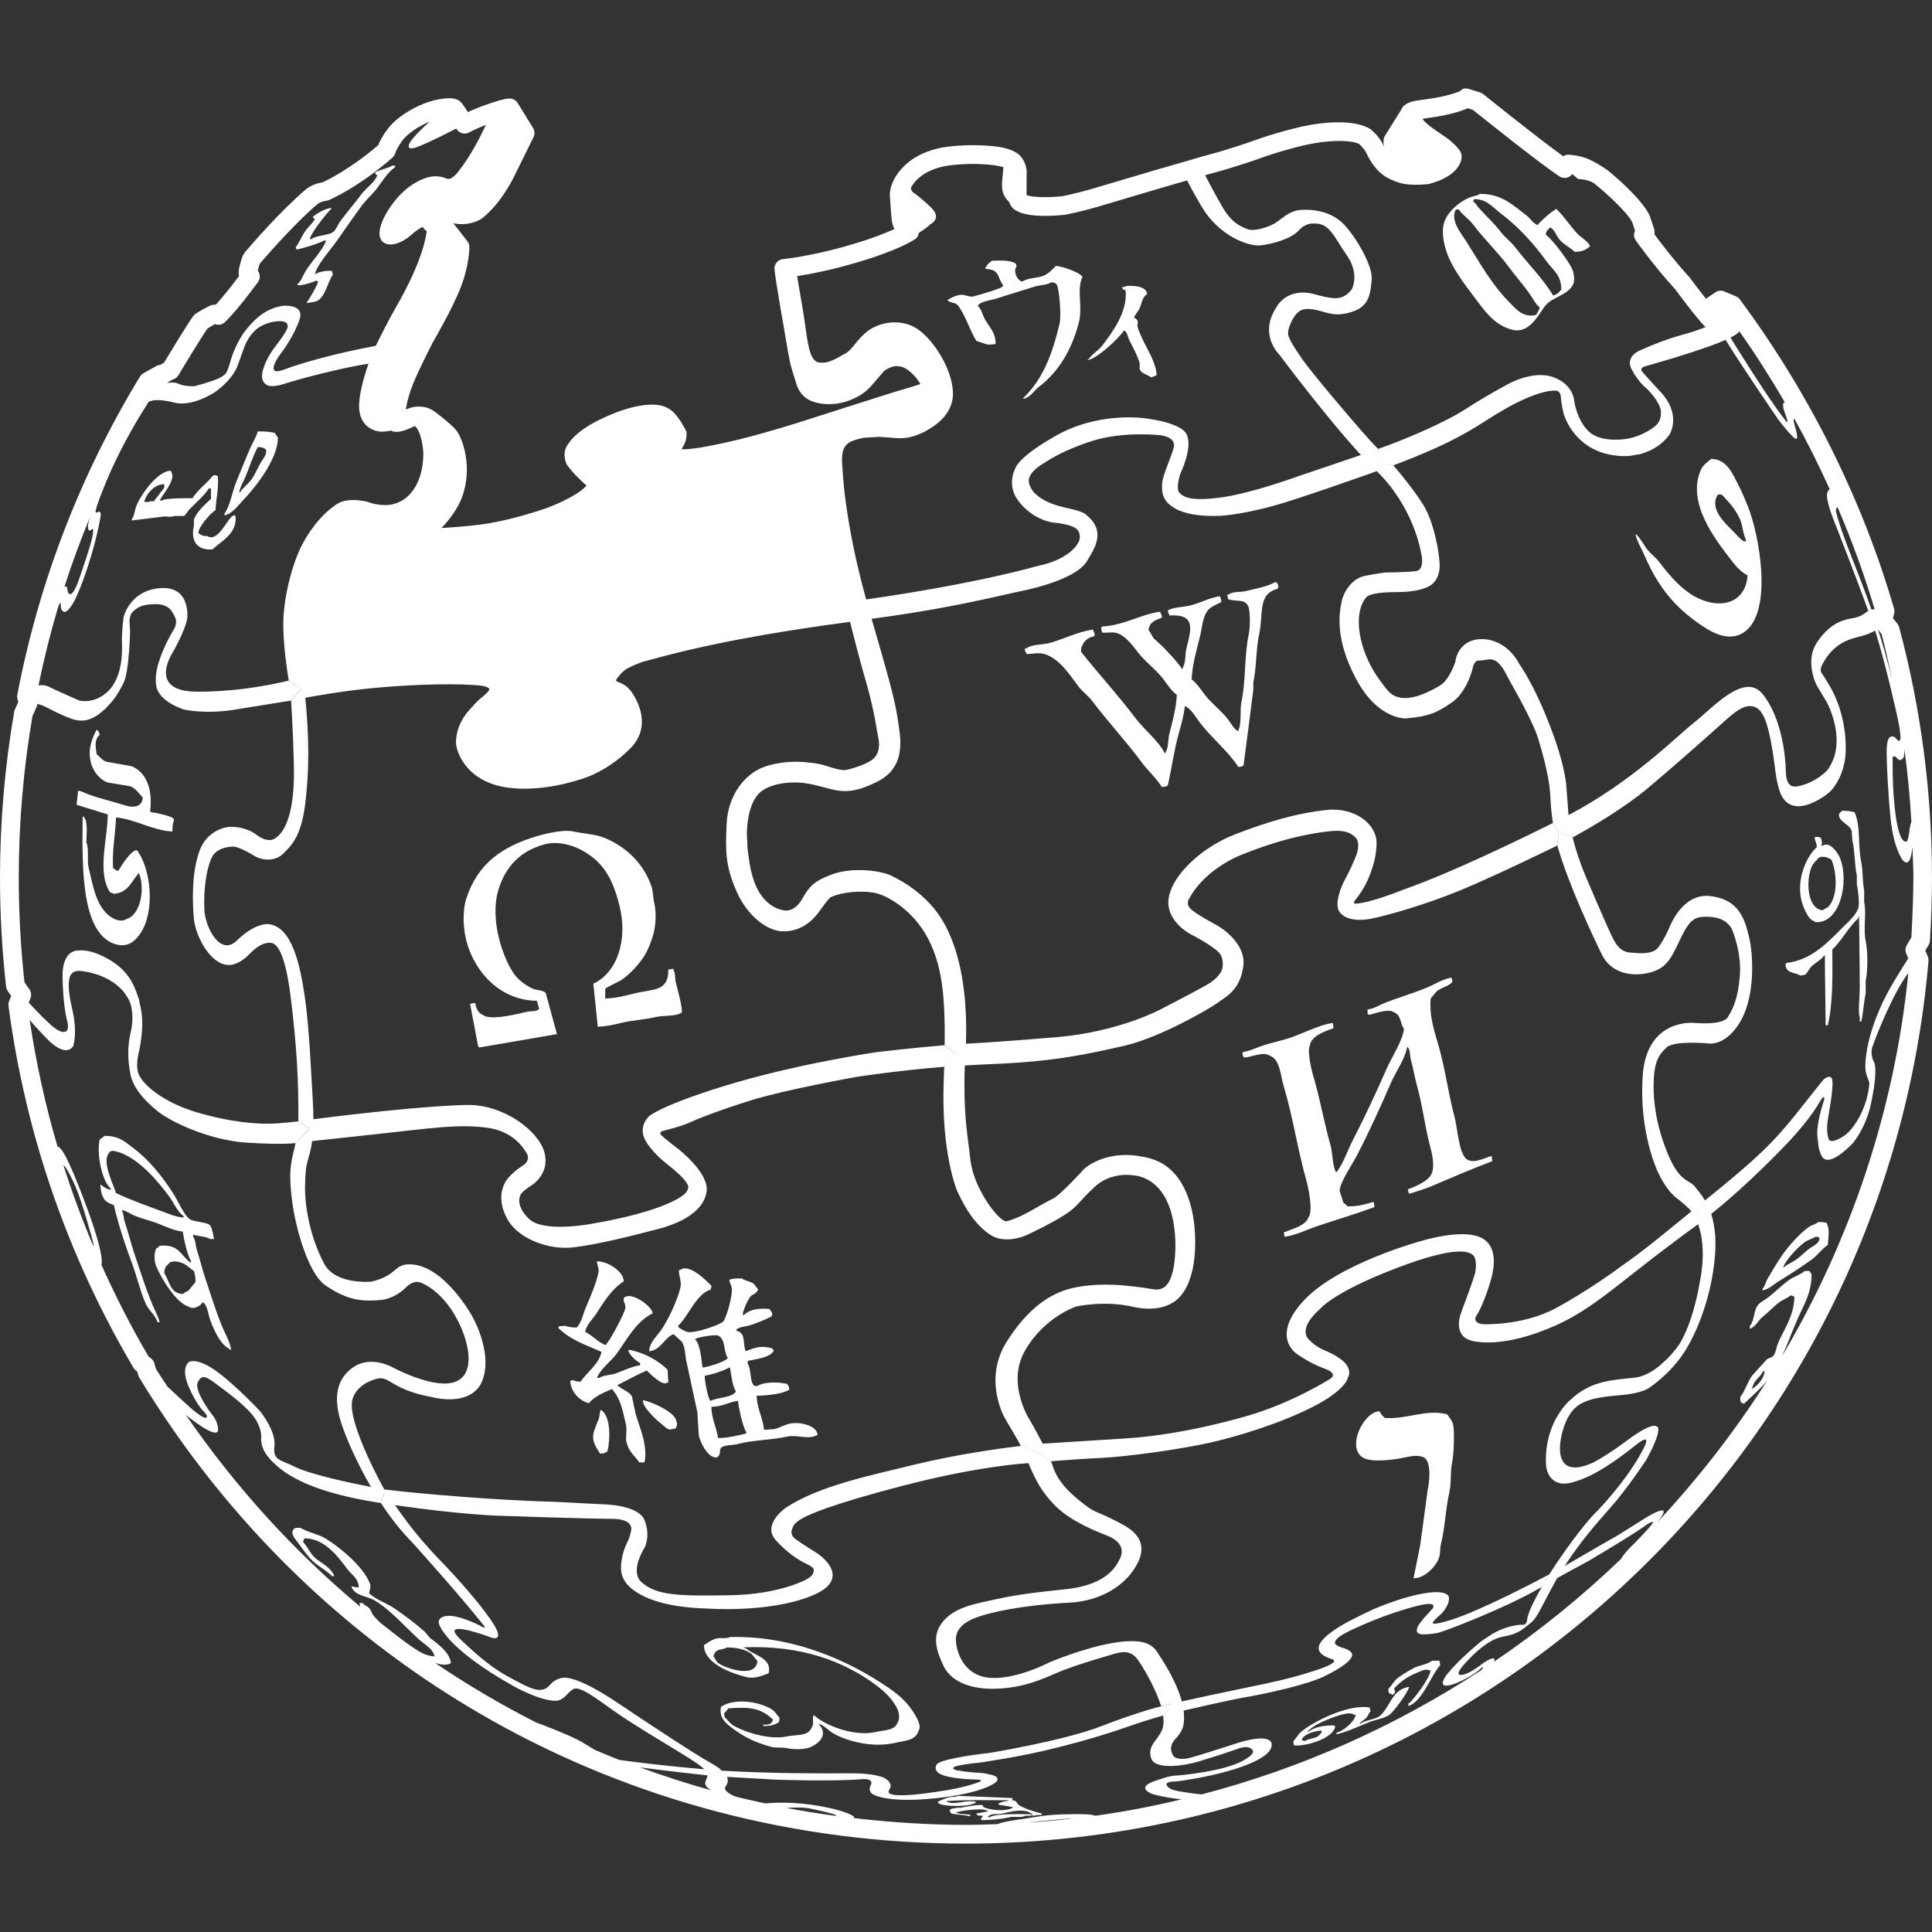 <?xml version="1.0"?>
<svg xmlns="http://www.w3.org/2000/svg" xmlns:xlink="http://www.w3.org/1999/xlink" version="1.1" id="Capa_1" x="0px" y="0px" width="512px" height="512px" viewBox="0 0 98.574 98.574" style="enable-background:new 0 0 98.574 98.574;" xml:space="preserve" class=""><rect x="0" y="0" width="98.574" height="98.574" fill="#333333" stroke="none"/><g><g>
	<g>
		<path d="M96.9,32.006c-0.016-0.062-0.047-0.121-0.086-0.173l-0.232-0.294    l0.059-0.236c0.021-0.082,0.02-0.168-0.004-0.249c-1.609-5.56-4.332-11.017-7.871-15.782c-0.052-0.068-0.119-0.122-0.199-0.155    l-0.592-0.249c-0.149-0.063-0.328-0.044-0.463,0.053l-0.472,0.323c-0.321-0.407-0.653-0.846-0.835-1.09    c-0.809-0.888-1.492-1.793-1.798-2.208c0.021-0.086,0.019-0.178-0.011-0.264l-0.242-0.72c-0.471-0.915-1.94-2.124-2.135-2.279    C81.957,8.64,81.4,8.255,80.984,8.093c-0.438-0.172-0.897-0.196-0.948-0.198c-0.097-0.005-0.197,0.023-0.28,0.077    c-1.277-0.916-4.054-3.147-4.085-3.173c-0.048-0.038-0.101-0.065-0.159-0.084L74.96,4.543c-0.179-0.056-0.321-0.05-0.444,0.09    c-0.006,0.003-0.133,0.086-0.576,0.204c-0.561,0.149-1.057,0.215-1.493,0.272l-0.111,0.016c-0.587,0.075-0.797,0.315-0.866,0.51    L70.667,6.92C70.643,6.958,70.624,7,70.612,7.043c-0.019,0.062-0.046,0.212,0.007,0.437c-0.01-0.021-0.021-0.042-0.029-0.063    c-0.195-0.427-0.58-0.762-0.695-0.85c-0.881-0.501-2.4-0.305-3.012-0.198c-1.104,0.188-2.593,0.685-2.896,0.8    c-0.238,0.092-1.505,0.514-2.158,0.682c-0.382,0.1-0.714,0.198-1.005,0.285c-0.21,0.063-0.398,0.12-0.571,0.165    c-0.284,0.074-1.716,0.496-4.373,1.288c-1.02,0.302-1.686,0.422-1.68,0.422c-0.345,0.036-0.632,0.049-0.868,0.049    c-0.693,0-0.945-0.101-0.947-0.097c-0.002-0.01-0.01-0.105-0.01-0.105l0.008-1.133c-0.005-0.069-0.062-0.685-0.591-0.972    c-0.427-0.233-0.979-0.301-1.733-0.337c-0.81-0.035-1.683,0.043-2.125,0.14c-0.82,0.18-1.475,0.537-1.941,1.061    c-0.684,0.763-0.59,1.421-0.584,1.436c0,0,0.037,0.666,0.088,1.161c0.019,0.182,0.07,0.337,0.142,0.47    c-0.427,0.198-1.143,0.486-2.251,0.811c-2.038,0.598-3.421,0.723-3.435,0.725c-0.262,0.022-0.456,0.252-0.436,0.514    c0.041,0.541,0.47,2.938,0.516,3.203c0.022,0.136,0.219,1.336,0.305,1.664c0.081,0.313,0.298,1.002,0.3,1.002    c0.015,0.062,0.16,0.576,0.697,0.83c0.419,0.197,1.207,0.309,2.047-0.02c0.699-0.276,0.975-0.604,1.24-0.919l0.468-0.548    c0.005-0.004,0.438-0.391,0.933-0.225c0.46,0.158,0.824,0.673,0.938,0.874c-0.264,0.089-0.591,0.193-0.835,0.259    c-0.484,0.13-5.177,1.64-5.177,1.64s-1.817,0.583-3.261,0.932c-1.441,0.348-2.242,0.464-2.557,0.485    c-0.289,0.02-0.35,0.009-0.358,0.007c0,0,0.015-0.027,0.148-0.265c0.01-0.017,0.013-0.035,0.02-0.052    c0.002-0.005,0.004-0.008,0.006-0.013c0.031-0.072,0.053-0.145,0.063-0.22c0.006-0.026,0.009-0.043,0.012-0.065    c0.003-0.038,0.007-0.069,0.009-0.101c0-0.012,0.001-0.019,0-0.028c0.002-0.07,0-0.125,0-0.125s-0.014-0.034-0.042-0.091    c-0.013-0.034-0.033-0.072-0.059-0.113c-0.102-0.191-0.271-0.485-0.52-0.759c-0.1-0.108-0.21-0.19-0.318-0.252    c-0.328-0.184-0.648-0.18-0.648-0.18s-0.813-0.116-2.255,0.491c-1.443,0.608-1.942,1.114-2.245,1.572    c-0.3,0.458-0.024,0.991-0.024,0.991c0.349,0.499,1.012,1.074,1.012,1.074l-0.014,0.004c-0.453,0.513-1.648,0.993-1.94,1.105    c-0.042,0.015-0.065,0.024-0.065,0.024s-0.028,0.009-0.08,0.028c-0.367,0.127-1.921,0.646-3.332,0.824    c-0.772,0.097-1.471,0.146-1.98,0.172c0.688-0.682,0.991-1.412,1.004-1.447c0.655-1.607,0.066-3.195-0.289-3.59    c-0.331-0.359-0.992-0.851-1.042-0.886c-0.233-0.196-0.805-0.434-1.491-0.12c0.065-0.395,0.192-0.875,0.379-1.329    c0.315-0.763,1-2.098,1-2.098c0.042-0.071,1.029-1.761,1.438-2.838c0.43-1.126,0.429-1.992,0.429-2.028    c-0.001-0.106-0.036-0.21-0.102-0.294c0,0-0.466-0.591-0.719-0.92c0.76,0.165,1.32-0.151,1.424-0.216    c1.052-0.795,1.705-2.217,1.726-2.261l0.944-1.915c0.072-0.147,0.064-0.323-0.022-0.464l-0.788-1.278    c-0.068-0.112-0.181-0.19-0.31-0.217c-0.096-0.019-0.255-0.053-1.188,0.266c-0.43,0.146-0.787,0.299-1.037,0.415l-0.259-0.384    c-0.015-0.024-0.095-0.108-0.113-0.129c-0.216-0.221-0.633-0.251-1.309-0.098c-0.778,0.179-1.888,0.772-2.407,1.462    c-0.288,0.382-0.425,0.662-0.49,0.835c-1.403,1.208-2.582,1.78-2.841,1.898c-0.474,0.073-0.776,0.3-0.827,0.338    c-1.318,1.114-2.856,2.904-3.053,3.135c-0.065,0.063-0.125,0.151-0.183,0.261c-0.06,0.116-0.261,0.724-0.212,0.989    c0.004,0.021,0.01,0.043,0.015,0.062c-0.6,0.796-0.986,1.239-1.19,1.459c-0.058-0.001-0.12,0.003-0.18,0.012    c-0.235,0.068-0.664,0.334-0.838,0.445c-0.052,0.034-0.097,0.077-0.133,0.126c-0.367,0.521-1.215,1.921-1.489,2.378    c-0.063,0.031-0.129,0.071-0.189,0.11c-0.072,0.003-0.144,0.024-0.209,0.061l-0.654,0.367c-0.072,0.041-0.133,0.099-0.175,0.169    c-3.052,5.019-5.157,10.482-6.259,16.242c-0.013,0.069-0.01,0.143,0.008,0.212l0.041,0.151l-0.172,0.383    c-0.016,0.037-0.027,0.075-0.034,0.113C0.244,39.087,0,41.933,0,44.781c0,1.858,0.105,3.73,0.312,5.564    c0.01,0.08,0.038,0.156,0.083,0.221l0.174,0.248l-0.106,0.263c-0.03,0.077-0.041,0.16-0.03,0.242    C1.3,57.871,3.446,64.084,6.809,69.785c0.032,0.056,0.075,0.104,0.127,0.143L7,69.975l0.054,0.19    c0.011,0.042,0.028,0.082,0.051,0.119c9.022,14.891,24.791,23.779,42.181,23.779c12.423,0,24.29-4.637,33.415-13.055    c9.072-8.37,14.646-19.727,15.693-31.977c0.006-0.075-0.006-0.152-0.033-0.222L98.232,48.5l0.171-0.285    c0.038-0.063,0.062-0.139,0.065-0.214c0.069-1.085,0.105-2.171,0.105-3.228C98.573,40.441,98.01,36.146,96.9,32.006z     M97.068,38.719c0.066-0.065,0.109-0.19,0.097-0.503c0.167,1.231,0.286,2.47,0.358,3.715c-0.084,0.183-0.116,0.578-0.116,0.578    s-0.063,0.447-0.149,0.438c-0.021-0.004-0.053-0.004-0.092-0.022c-0.119-0.06-0.304-0.3-0.447-1.329    c-0.191-1.374-0.149-2.822-0.149-2.822s-0.042-0.148,0.044-0.181c0.085-0.031,0.18,0.096,0.18,0.096S96.921,38.868,97.068,38.719z     M96.002,32.35c0.205,0.771,0.373,1.554,0.54,2.335c-0.237-0.985-0.508-1.897-0.716-2.557L96.002,32.35z M95.825,32.125    c0.056,0.175,0.11,0.359,0.168,0.554c-0.06-0.195-0.118-0.39-0.171-0.557L95.825,32.125z M95.684,31.948l0.018,0.021l-0.157-0.176    v-0.001l0.138,0.15C95.682,31.943,95.684,31.947,95.684,31.948z M93.744,25.897c0.008-0.003,0.006-0.012,0.014-0.015    c0.732,1.711,1.37,3.452,1.889,5.205c-0.041,0.002-0.08-0.001-0.123,0.008c-0.016,0.004-0.023,0.01-0.035,0.014    c-0.004-0.01-0.006-0.016-0.006-0.016s-0.299-0.873-0.989-2.619c-0.606-1.527-0.772-2.184-0.806-2.324    c-0.006-0.021-0.008-0.029-0.008-0.029S93.639,25.931,93.744,25.897z M95.541,31.781L95.541,31.781l-0.002-0.002L95.541,31.781z     M95.477,31.088L95.477,31.088c0,0.001-0.002-0.005-0.002-0.007C95.475,31.083,95.477,31.086,95.477,31.088z M88.291,17.226    c0.121-0.061,0.255-0.138,0.363-0.222c0.04-0.031,0.064-0.063,0.097-0.096c0.822,1.171,1.595,2.379,2.313,3.618    c-0.088,0.013-0.157,0.123,0.02,0.59c0.111,0.294,0.129,0.399,0.107,0.417c-0.035,0.024-0.18-0.194-0.18-0.194    c-0.886-1.127-2.717-4.109-2.717-4.109l-0.176-0.121L88.291,17.226z M87.706,17.481c0.026-0.012,0.056-0.022,0.08-0.033    c0.021-0.008,0.038-0.017,0.058-0.025c0.057-0.023,0.111-0.046,0.16-0.069c0,0,0.012-0.004,0.035-0.015c0,0,0,0,0.002,0    l0.008,0.014c0.977,1.577,2.723,4.111,2.723,4.111s0.709,0.917,0.867,0.926c0.157,0.011-0.08-0.709-0.08-0.709    s-0.078-0.29-0.014-0.329c0.655,1.18,1.258,2.387,1.811,3.609l-0.002,0.002c0,0-0.14,0.069-0.14,0.316    c0,0.482,0.476,1.588,0.476,1.588s0.996,2.533,1.632,4.307c-0.203,0.112-0.326,0.289-0.769,0.361    c-0.566,0.092-1.221,0.292-1.861,1.262c-0.192,0.291-0.262,0.601-0.275,0.896c-0.001,0.005-0.004,0.009-0.005,0.014    c-0.001,0.02,0.004,0.038,0.002,0.057c0,0.119,0.005,0.232,0.021,0.34c0.004,0.033,0.006,0.064,0.012,0.096    c0.016,0.091,0.035,0.174,0.057,0.253c0.008,0.029,0.014,0.066,0.021,0.093c0.002,0.006,0.004,0.01,0.007,0.016    c0.077,0.25,0.163,0.413,0.163,0.413s0.344,0.566,0.511,0.856c0.164,0.293,1.021,2.121,0.035,3.455c0,0-0.528,0.614-1.46,0.822    c-0.823,0.183-0.614-0.781-0.698-1.297c0,0-0.123-2.184-1.183-3.436c-0.937-1.096-2.629,0.852-3.475,1.5    c-0.787,0.602-3.089,2.979-6.396,4.712l-0.12-1.588c0,0-0.081-0.854-0.541-2.184c-0.938-2.706-1.857-3.945-1.857-3.945    s-0.369-0.796-1.188-1.12c-0.207-0.082-0.436-0.143-0.701-0.143c-1.273,0-1.37,1.168-1.37,1.168s-0.298,0.921-0.786,1.206    c-0.419,0.242-1.549,0.9-2.322,0.518c-0.11-0.057-0.213-0.131-0.307-0.233c-0.146-0.16-0.267-0.332-0.393-0.5    c-0.145-0.192-0.272-0.387-0.389-0.587c-0.4-0.695-0.647-1.427-0.713-2.139c-0.098-1.1,0.354-1.546,0.354-1.546    s0.092-0.284,1.544-0.284c1.627,0,1.927-0.501,1.927-0.501s0.31-0.285,0.286-0.922c-0.025-0.638-0.273-2.006-0.745-2.874    c-0.065-0.119-0.157-0.261-0.253-0.403c-0.357-0.543-0.889-1.216-1.361-1.764l-0.877-0.16l0.877,0.156    c0.566-0.211,1.348-0.518,2.188-0.896c1.72-0.776,2.54-1.424,3.329-1.874c0,0,1.74-1.071,2.763-1.043    c0.003,0,0.238-0.007,0.261,0.307c0.021,0.313,0.101,0.779,0.207,1.049c0.107,0.269,0.703,1.744,2.612,1.961    c0.239,0.027,0.462,0.03,0.667,0.016c0.113-0.008,0.21-0.032,0.312-0.051c0.084-0.015,0.176-0.021,0.252-0.04    c0.145-0.039,0.271-0.089,0.395-0.142c0.023-0.009,0.053-0.016,0.075-0.026c0.128-0.06,0.239-0.125,0.344-0.192    c0.011-0.006,0.024-0.011,0.034-0.019c0.443-0.295,0.646-0.619,0.646-0.619s0.655-1.002-0.473-2.196c0,0-0.918-0.984-0.945-1.06    c0,0-0.056-0.089,0.041-0.164c0.027-0.021,0.062-0.041,0.116-0.058c0.162-0.046,1.302-0.366,2.396-0.72    C86.823,17.809,87.32,17.638,87.706,17.481z M81.717,48.68c0.504,1.044,1.627,1.151,2.438,0.949    c0.815-0.204,1.083-0.651,1.534-1.629c0.447-0.974,0.69-1.043,0.69-1.043s0.181-0.259,1.007-0.162    c0.826,0.095,1.004,0.678,1.004,0.678s0.477,1.125,0.379,2.307c-0.092,1.178-0.351,1.708-0.621,2.127    c-0.272,0.423-1.685,0.284-1.685,0.284s-2.427-0.271-2.645,2.646c-0.218,2.915,0.759,4.936,0.759,4.936    c0.355,0.772,0.718,1.179,1.018,1.396c0.297,0.216,0.582,0.502,0.582,0.502s0.053,0.045,0.127,0.143l-0.013-0.001    c-1.729,1.4-2.241,1.854-3.62,2.829c0,0-1.572,1.175-3.292,2.103c-1.728,0.929-3.753,0.815-3.753,0.815s-0.548-0.06-0.281-0.457    c0.264-0.396,0.606-1.362,0.737-1.854c0.136-0.493,0.397-1.741-0.604-2.14c-1.004-0.396-2.89,0.188-2.89,0.188    s-4.331,1.153-6.099,3.092c-1.717,1.885-0.273,2.726-0.273,2.726s0.672,0.469,1.326,0.698c0.617,0.22,0.493,0.416,0.34,0.53    c0,0-1.936,1.232-4.222,1.891c0,0-3.127,0.957-6.164,1.153c-2.979,0.191-4.265,0.271-4.297,0.271    c-0.326-0.64-0.663-1.213-0.663-1.213s-0.354-0.545-0.525-1.311c-0.145-0.646-0.16-1.444,0.291-2.23    c0.993-1.727,2.618-2.247,2.618-2.247s1.437-0.318,2.868,0.015c1.357,0.311,2.042-0.209,2.042-0.209s0.468-0.203,0.806-1.005    c0.028-0.069,0.053-0.156,0.08-0.234c0.023-0.069,0.051-0.134,0.072-0.213c0.047-0.169,0.088-0.356,0.118-0.565    c0.25-1.654-0.015-4.729-2.218-5.339c-2.207-0.604-3.379,0.54-3.379,0.54s-1.188,1.312-1.572,1.502    c-0.387,0.192-0.98,0.538-0.98,0.538s-0.828,0.497-1.391,0.621c-0.35,0.077-1.529-1.47-1.795-2.79    c-0.018-0.09-0.043-0.182-0.053-0.27c-0.111-1.103-0.321-2.025-0.312-3.976c0.002-0.276,0.007-0.573,0.019-0.896    c0-0.004,0-0.01,0-0.017c0.391-0.021,0.788-0.043,1.187-0.06c3.42-0.124,5.115-0.53,6.933-0.937    c1.816-0.41,4.373-1.896,4.754-2.181c0.332-0.247,0.986-0.547,1.25-1.456c0.028-0.097,0.047-0.208,0.065-0.316    c0.006-0.035,0.017-0.063,0.021-0.101c0-0.004,0.002-0.007,0.002-0.01c0.162-1.238-1.305-2.064-1.305-2.064    s-1.166-0.615-1.412-0.89c-0.123-0.137-0.127-0.271-0.102-0.371c0.025-0.095,0.079-0.158,0.079-0.158s0.659-1.421,2.772-2.253    c2.11-0.835,3.531-1.061,4.42-1.156c0.893-0.095,1.191,0.227,1.315,0.379c0.121,0.15,0.121,0.464,0.021,0.785    c-0.1,0.295-0.426,0.994-0.619,1.336c-0.188,0.341-0.5,1.164-0.301,1.553c0.198,0.388,0.807,0.568,1.59,0.426    c0.787-0.143,2.859-0.729,4.68-1.486c1.82-0.757,4.855-2.245,4.855-2.245s0.01-0.004,0.021-0.012l0.001-0.007    c0.002,0,0.002,0,0.005-0.002l0.079-0.676c0.001,0.004,0.003,0.01,0.004,0.014l-0.077,0.684    C80.034,45.145,81.223,47.654,81.717,48.68z M86.658,61.849l-0.02,0.604c0.2,0.55,0.348,1.418,0.137,2.696    c-0.275,1.7-0.68,2.685-0.95,3.189c-0.048,0.086-0.097,0.175-0.146,0.254c-0.021,0.028-0.029,0.043-0.045,0.064    c-0.045,0.067-0.093,0.127-0.14,0.188c-0.05,0.064-0.144,0.176-0.259,0.307c-0.057,0.059-0.111,0.122-0.17,0.175    c-0.022,0.02-0.047,0.041-0.067,0.06c-0.063,0.063-0.134,0.129-0.209,0.192c-0.021,0.019-0.03,0.032-0.05,0.05    c-0.365,0.31-0.821,0.6-1.312,0.659c-1.07,0.128-2.23,0.113-3.31,1.145c-0.017,0.017-0.036,0.024-0.052,0.04    c-0.034,0.035-0.073,0.076-0.109,0.114c-0.02,0.021-0.039,0.035-0.059,0.057c-0.006,0.008-0.012,0.017-0.018,0.023    c-0.105,0.116-0.212,0.259-0.312,0.416c-0.872,1.309-0.674,2.761-0.674,2.761s0.113,1.101,1.293,0.8    c1.176-0.3,2.382-1.206,3.291-1.927c0.906-0.719,0.35,0.243,0.35,0.243c-0.799,1.561-2.318,3.12-2.318,3.12    s-0.529,0.461-1.693,2.102c-0.303,0.426-0.555,0.807-0.766,1.14c0,0.001-0.002,0.001-0.002,0.001s-0.005,0.005-0.008,0.009    c-1.191,0.639-2.904,1.49-3.984,1.931c0.053-0.019,0.112-0.045,0.168-0.064c-0.057,0.022-0.115,0.05-0.168,0.07    c-0.57,0.235-1.02,0.39-1.347,0.48c0.011-0.004,0.015-0.006,0.026-0.01c-0.348,0.099-0.555,0.123-0.617,0.092    c-0.003-0.002-0.012-0.002-0.014-0.004c-0.012-0.011-0.006-0.025,0-0.041c0.002-0.006-0.002-0.009,0.002-0.015    c0.123-0.179,0.441-0.438,0.441-0.438s0.383-0.383,0.383-0.771c0,0,0.029-0.141-0.147-0.236c-0.177-0.099-0.56-0.152-1.39,0.021    c-0.407,0.084-0.801,0.2-1.17,0.323c-0.008,0.003-0.019,0.006-0.026,0.009c-0.496,0.167-0.944,0.349-1.281,0.498    c0.007,0.001,0.009,0.001,0.011,0c0,0,0.033-0.015,0.096-0.039c-0.473,0.209-0.778,0.372-0.778,0.372s-0.836,0.387-1.418,0.841    l0.019-0.019c-0.021,0.017-0.037,0.033-0.059,0.051c-0.07,0.057-0.139,0.114-0.197,0.174c-0.013,0.012-0.025,0.022-0.037,0.034    c-0.074,0.076-0.134,0.151-0.181,0.229c-0.007,0.011-0.015,0.021-0.021,0.032c-0.043,0.077-0.067,0.152-0.07,0.227    c0,0.006,0.001,0.01,0.001,0.015c0.001,0.079,0.022,0.154,0.082,0.225c0,0,0.11,0.18,0.606,0.339    c0.059,0.018,0.084,0.04,0.096,0.063c0.005,0.007,0.004,0.017,0.004,0.023c0,0.016-0.008,0.03-0.018,0.047    c-0.013,0.016-0.021,0.03-0.041,0.046c-0.009,0.007-0.021,0.015-0.029,0.021c-0.027,0.021-0.057,0.04-0.094,0.062l0.017-0.005    c-0.284,0.16-0.813,0.323-0.813,0.323c-1.308,0.428-2.312,0.622-3.58,0.886c-1.315,0.27-2.453,0.518-3.22,0.687l-0.001-0.003    l0.008-0.002c-0.082-0.312-0.203-0.618-0.336-0.909c-0.018-0.037-0.033-0.072-0.052-0.109c-0.063-0.132-0.127-0.26-0.192-0.382    c-0.014-0.023-0.025-0.05-0.037-0.071c-0.076-0.137-0.149-0.263-0.22-0.38c-0.032-0.055-0.06-0.098-0.089-0.146    c-0.033-0.053-0.062-0.103-0.093-0.148c-0.085-0.135-0.161-0.251-0.208-0.326c-0.301-0.481-0.801-0.757-2.291-0.508    c-1.489,0.248-3.24,0.991-3.24,0.991s-1.811,0.953-3.158,0.774c-0.339-0.045-0.608-0.164-0.824-0.324    c-0.646-0.479-0.799-1.326-0.788-1.646c0.014-0.428,0.29-0.8,0.994-1.075c0.704-0.276,2.36-0.648,4.772-0.773    s3.311-1.694,3.311-1.694c0.275-0.4,0.744-1.232-0.049-1.942c-0.115-0.103-0.255-0.202-0.425-0.298    c-0.842-0.472-1.17-0.574-1.454-0.704c-0.105-0.049-0.206-0.104-0.324-0.179c-0.009-0.007-0.018-0.012-0.026-0.019    c-0.021-0.013-0.044-0.029-0.063-0.044c-0.05-0.035-0.099-0.067-0.156-0.112c-0.162-0.124-0.328-0.256-0.488-0.396    c-0.484-0.419-0.932-0.918-1.139-1.549c-0.023-0.081-0.063-0.189-0.1-0.28l-0.486-0.318l-0.32-0.213l-0.002-0.001v0.001l0,0    l-0.004-0.002l0.002-0.002h-0.002l0.002-0.002v0.001v0.001v0.001l0.002,0.002c0,0,0-0.001,0-0.002l0.005-0.006l0,0l0.058-0.054    l-0.058,0.054l0.01,0.007c-0.003,0-0.006,0.001-0.009,0.001l0.806,0.532c0.701-0.058,1.615-0.123,2.431-0.162    c1.617-0.079,4.153-0.454,5.627-0.774c1.474-0.328,3.703-1.016,5.352-1.868c1.65-0.854,1.73-1.455,1.73-1.455    s0.125-0.177,0.047-0.434c-0.045-0.154-0.162-0.337-0.424-0.525c-0.688-0.501-0.992-0.365-1.602-0.983    c-0.075-0.074-0.122-0.155-0.148-0.238c-0.187-0.592,0.683-1.301,0.683-1.301s0.588-0.827,3.849-2.084    c3.262-1.258,3.811-0.836,3.979-0.696c0.041,0.032,0.074,0.087,0.098,0.15c0.07,0.2,0.068,0.507,0.02,0.733    c-0.066,0.305-0.474,1.394-0.691,1.967c-0.11,0.289-0.186,0.632-0.116,0.924c0.063,0.284,0.261,0.522,0.697,0.616    c0.886,0.185,2.12-0.009,3.28-0.425c2.77-0.988,3.598-2.196,8.17-5.518c0.012-0.01,0.021-0.015,0.029-0.021l0.016-0.619    c0.002-0.001,0.003-0.002,0.004-0.003v0.001C86.653,61.837,86.656,61.844,86.658,61.849z M39.581,78.581    c0.731,0.824,1.498,1.178,1.498,1.178s0.451,0.198,0.443,0.322c-0.007,0.156-0.014,0.295-0.352,0.489c0,0-1.333,0.779-3.932,0.822    c-2.598,0.043-3.743,0.021-4.506-0.666c-0.63-0.565,0.158-1.765,0.158-1.765s0.315-0.587,0-1.392    c-0.316-0.805-2.123-0.817-2.123-0.817l-2.503-0.128c-2.963-0.078-6.875-0.41-8.617-0.626c0,0-0.011-0.002-0.03-0.005v0.002    l-0.051-0.076c0,0-1.794-3.23-1.604-4.418c0,0,0.05-0.604,0.813-0.987c0.109-0.055,0.233-0.104,0.373-0.146    c0.782-0.24,0.679,0.519,2.979,0.933c0,0,1.153,0.306,1.931-0.188c0.24-0.153,0.447-0.376,0.57-0.718    c0.516-1.441-0.542-3.249-0.542-3.249s-1.389-2.542-3.105-2.638H20.98l0,0c-0.012-0.001-0.019,0.002-0.028,0.001    c-0.869-0.036-0.65,0.562-2.004,0.883c0,0-1.833,0.179-2.412-0.921c-0.701-1.33-0.973-2.842-0.973-3.85    c0-0.035,0.001-0.06,0.001-0.091c0.017-0.632,0.037-0.852,0.07-1.025c0.015-0.062,0.031-0.132,0.051-0.226    c0.022-0.099,0.063-0.228,0.108-0.394c0.047-0.173,0.097-0.385,0.129-0.653l-0.002-0.01c0.777-0.086,2.024-0.22,3.465-0.376    c2.42-0.26,4.047-0.521,5.551-0.295c1.505,0.226,1.989,1.399,1.989,1.399s0.026,0.075,0.009,0.178    c-0.02,0.101-0.079,0.226-0.246,0.333c-0.335,0.217-0.719,0.525-0.907,0.854c-0.001,0.003-0.002,0.005-0.004,0.007    c0,0,0,0.001-0.001,0.002c-0.021,0.038-0.044,0.083-0.065,0.131c-0.001,0.001-0.001,0.001-0.001,0.001    c-0.16,0.366-0.264,0.999,0.219,1.815c0.548,0.923,2.051,1.523,3.33,1.371c1.277-0.148,3.192-0.641,4.326-0.938    c0.928-0.242,1.771-0.646,2.194-1.241c0.142-0.199,0.238-0.419,0.273-0.662c0.142-0.965-1.47-2.198-1.47-2.198    s-0.774-0.585-0.869-0.718c-0.024-0.034-0.029-0.062-0.026-0.086c0.022-0.062,0.115-0.093,0.115-0.093s0.909-0.22,1.299-0.396    c0.387-0.182,1.457-0.618,3.21-1.167s5.367-1.193,5.367-1.193s1.995-0.317,4.485-0.521l0.009-0.01    c0.003-0.001,0.005-0.001,0.007-0.001l0.308-0.354l0.094-0.106l-0.407,0.471c-0.007,0.235-0.015,0.478-0.024,0.729    c-0.138,3.711,0.689,5.613,0.689,5.613c0.47,1.02,0.979,1.752,1.671,2.219c0.688,0.469,1.627,0.149,1.932,0    c0.302-0.151,1.143-0.539,1.859-0.992c0.717-0.457,0.693-0.65,1.56-1.45c0.868-0.798,1.987-0.577,1.987-0.577    s1.061,0.025,1.666,1.256c0.608,1.229,0.486,2.978,0.332,3.612c-0.151,0.633-0.427,1.049-1.019,0.938    c-0.595-0.109-1.574-0.208-1.933-0.222c-0.359-0.014-1.371-0.048-2.291,0.193c-0.898,0.233-2.111,0.881-3.27,2.761    c-0.898,1.454-0.458,2.883-0.25,3.448c0.162,0.441,0.607,1.058,0.998,1.813l0.725,0.241l-0.002,0.002l-0.719-0.239    c-1.229,0.147-3.308,0.443-5.357,0.938c-2.51,0.612-4.904,1.099-6.608,2.198C40.122,76.91,38.848,77.759,39.581,78.581z     M19.616,76.015l-0.005,0.135c0-0.001-0.001-0.001-0.001-0.001v0.001l0,0v-0.002l0,0L19.616,76.015z M15.787,57.591l-0.003-0.002    l0.003-0.002C15.787,57.587,15.787,57.589,15.787,57.591z M45.891,37.285c-0.187-1.338-0.238-1.653-1.42-5.71    c1.551-0.213,2.81-0.411,4.239-0.689c0.959-0.188,1.991-0.409,3.249-0.699c0,0,2.913-0.519,3.518-1.583    c0.353-0.62,0.983-1.471-0.039-2.323c-0.002-0.002-0.004-0.004-0.006-0.006v-0.001c0,0-0.117-0.155-0.756-0.298    c-0.271-0.061-0.511-0.116-0.742-0.186c-0.313-0.095-0.61-0.218-0.92-0.44c-0.541-0.386-0.527-0.832-0.527-0.832    s-0.047-0.426,0.824-0.916c0,0,0.457-0.335,1.367-0.719c0.305-0.128,0.658-0.261,1.063-0.39c1.619-0.51,3.491-0.283,3.491-0.283    s0.785,0.085,0.656,0.615c-0.135,0.531-0.578,1.419-0.597,1.875c-0.012,0.273-0.002,0.574,0.198,0.852    c0.064,0.09,0.154,0.176,0.268,0.259c0.116,0.086,0.254,0.169,0.432,0.244c0.559,0.23,1.268,0.272,1.721,0.271    c0.271,0,0.452-0.017,0.452-0.017s1.323-0.065,3.493-0.766c1.358-0.439,2.72-0.912,3.545-1.204    c0.486-0.171,0.787-0.279,0.828-0.294c0.009-0.004,0.01-0.004,0.021-0.008l0.002,0.008c1.902,1.863,2.247,4.134,2.247,4.134    s0.257,0.895-0.27,0.963c-0.461,0.059-1.535,0.067-1.535,0.067s-0.406,0.042-1.07,0.177c-0.66,0.135-1.082,0.84-1.176,1.328    c-0.094,0.488-0.383,1.828,0.748,3.934c1.123,2.102,2.547,2.006,2.547,2.006c1.234-0.107,1.613-0.325,2.334-0.813    c0.697-0.475,1.018-1.531,1.057-1.734c0.043-0.204,0.137-0.406,0.297-0.406c0.168,0,0.112,0,0.492-0.054    c0.383-0.054,0.667,0.217,0.979,0.854c0.203,0.41,1.287,2.196,1.601,3.256c0.313,1.055,0.585,2.112,0.61,3.062    c0.012,0.374,0.064,0.805,0.123,1.184l0.302,0.435c0,0.001,0,0.002,0,0.003l-0.001,0.005l-0.311-0.451    c-1.588,0.791-5.187,2.541-7.533,3.363c0,0-1.795,0.729-2.527,0.748c0,0-0.163,0.006-0.031-0.17    c0.127-0.178,0.264-0.309,0.484-0.707c0.22-0.4,0.617-1.299,0.617-2.227c0-0.928-1.07-1.835-2.564-1.674    c-1.492,0.16-2.921,0.574-4.642,1.237c-1.72,0.662-3.199,2.066-3.397,3.23c-0.199,1.164,1.059,1.838,1.059,1.838    s1.42,0.719,1.602,1.107s0.048,0.75,0.048,0.75s-0.122,0.388-0.75,0.748c-0.62,0.359-2.315,1.23-2.315,1.23    s-2.112,1.165-5.324,1.447c0,0-2.928,0.249-4.61,0.334c-0.019,0.002-0.039,0.002-0.059,0.003c0.073-2.155-0.188-3.833-0.635-5.082    c-0.149-0.416-0.318-0.785-0.504-1.107c-0.77-1.353-2.026-2.07-2.646-2.373c-0.619-0.303-2.055-0.441-3.034-0.082    c-0.979,0.359-1.185,0.647-1.543,1.269c-0.361,0.622-0.8,0.581-0.8,0.581s-1.31,0.027-1.777-1.936    c-0.01-0.037-0.022-0.063-0.031-0.103c-0.063-0.302-0.101-0.568-0.135-0.829c-0.006-0.056-0.022-0.123-0.027-0.177    c-0.02-0.173-0.02-0.314-0.025-0.47c-0.005-0.119-0.02-0.252-0.02-0.361c0.01-1.496,0.551-2.026,0.551-2.026    s0.305-0.456,1.311-0.593c1.008-0.138,1.656,0.11,2.428,0.302c0.771,0.193,1.351,0.111,2.316-0.357    c0.555-0.271,0.921-0.646,1.101-1.174C45.94,38.344,45.975,37.871,45.891,37.285z M62.066,8.778    c0.679-0.175,1.986-0.607,2.265-0.715c0.271-0.105,1.692-0.576,2.714-0.752c1.033-0.182,1.965-0.146,2.301,0.036    c0.055,0.048,0.279,0.265,0.371,0.465c0.127,0.278,0.484,0.96,1.104,1.275c0.519,0.258,0.897,0.41,2.051,0.308    c1.636-0.411,1.821-1.323,1.653-1.634c-0.215-0.408-0.856-0.826-0.856-0.826s-0.86-0.55-1.046-0.81    c-0.02-0.028-0.02-0.047-0.029-0.069c0.461-0.062,0.981-0.13,1.592-0.293c0.295-0.079,0.525-0.159,0.697-0.241l0.26,0.08    c0.51,0.407,3.429,2.744,4.422,3.399c0.205,0.134,0.477,0.093,0.633-0.096l0.02-0.023c0.123,0.099,0.258,0.208,0.299,0.254    c0,0,0.621-0.003,0.931,0.311c0.407,0.331,1.536,1.327,1.829,1.884l0.145,0.438c-0.08,0.157-0.066,0.346,0.035,0.492    c0.037,0.052,0.909,1.289,2.014,2.499c0.112,0.153,1.032,1.394,1.543,1.931c-0.269,0.109-0.648,0.248-1.158,0.384    c-1.065,0.287-2.094,0.767-2.094,0.767s-0.854,0.277-0.529,0.971c0.031,0.064,0.066,0.11,0.1,0.169    c0.018,0.048,0.043,0.099,0.079,0.15c0,0,0.017,0.017,0.021,0.022c0.291,0.455,0.604,0.688,0.604,0.688s0.052,0.051,0.125,0.132    c0.039,0.043,0.083,0.095,0.132,0.153c0.02,0.024,0.038,0.047,0.059,0.072c0.071,0.092,0.145,0.197,0.207,0.305    c0.099,0.166,0.174,0.341,0.183,0.5c0.021,0.503-0.19,0.73-0.731,1.029c-0.539,0.3-1.029,0.358-1.029,0.358    s-1.279,0.23-1.914-0.37s-0.754-1.592-0.754-1.592s-0.049-0.839-1.099-1.197c-1.056-0.359-2.349,0.406-2.349,0.406    s-1.02,0.539-2.107,1.245c-1.09,0.706-3.15,1.568-4.441,2.023l-0.146,0.669v0.002c0.001,0,0.001,0,0.001,0l0.002,0.001    l-0.003-0.001l0,0h-0.001h-0.001v-0.002h0.002h-0.001v-0.001l0.001,0.001l0.069-0.325l0.073-0.341c0-0.002,0-0.002,0-0.002v-0.001    c-0.09-0.085-0.25-0.254-0.449-0.474c-0.491-0.544-1.239-1.415-1.922-2.232c-0.666-0.798-1.266-1.54-1.486-1.856    c-0.54-0.773-0.622-0.95-0.718-1.208c-0.023-0.064-0.025-0.148-0.013-0.242c0.043-0.285,0.232-0.664,0.406-0.868    c0.229-0.27,0.501-0.323,1.057-0.202c0.558,0.122,0.922,0.367,1.805,0.081c0.884-0.282,0.926-0.948,0.99-1.627    c0.053-0.509-0.393-1.443-0.895-2.171c-0.167-0.244-0.34-0.464-0.502-0.637c-0.654-0.691-1.574-0.802-2.212-0.76    c-0.636,0.041-1.003,0.502-1.373,0.706c-0.364,0.204-1.056,0.407-1.366,0.272c-0.156-0.068-0.354-0.137-0.578-0.304    c-0.223-0.168-0.473-0.435-0.735-0.902c-0.349-0.612-0.646-1.173-0.837-1.543C61.662,8.888,61.854,8.833,62.066,8.778z     M43.35,22.562c0.152-0.073,0.413-0.179,0.775-0.231l0.732-0.042c0.15,0.009,0.313,0.021,0.484,0.033l0.171,0.016    c0.331,0.028,0.788,0.064,1.327-0.163c0.004-0.001,0.007-0.002,0.01-0.004c0.015-0.006,0.029-0.013,0.045-0.019    c0.103-0.039,0.199-0.08,0.285-0.128c0.406-0.227,1.517-0.833,1.439-2.07c-0.074-1.237-1.061-2.703-1.867-3.207    c-0.203-0.127-0.421-0.209-0.644-0.254c-0.667-0.138-1.375,0.057-1.81,0.379c-0.579,0.431-0.809,0.984-1.162,1.162    c-0.349,0.172-0.844,0.564-1.368,0.454c-0.006-0.002-0.012,0-0.017-0.001c-0.53-0.127-0.557-1.313-0.783-2.651    c-0.091-0.54-0.168-0.99-0.23-1.348c-0.025-0.152-0.048-0.283-0.068-0.4c0.621-0.095,1.656-0.286,2.984-0.676    c2.216-0.649,2.978-1.169,3.058-1.225c0.101-0.073,0.148-0.187,0.169-0.305c0.23-0.146,0.439-0.294,0.604-0.451    c0,0,0.599-0.28,0.021-0.842c-0.002-0.001-0.002-0.001-0.002-0.001l0,0c-0.581-0.56-0.859-0.729-0.859-0.729    s-0.097-0.053-0.145-0.171c-0.013-0.033-0.02-0.074-0.021-0.118c0.051-0.094,0.119-0.197,0.225-0.316    c0.331-0.37,0.813-0.627,1.433-0.763c0.319-0.07,1.113-0.153,1.879-0.119c0.597,0.028,0.945,0.078,1.181,0.164    c-0.033,0.351-0.084,0.83-0.073,0.978c0.01,0.148,0.025,0.48,0.365,0.791c0.068,0.192,0.191,0.375,0.41,0.466    c0.146,0.088,0.746,0.36,2.434,0.188c0.03-0.006,0.729-0.129,1.82-0.453c2.611-0.777,4.072-1.208,4.343-1.279    c0.022-0.006,0.054-0.016,0.075-0.021c0.133,0.266,0.354,0.68,0.729,1.318c0.865,1.488,2.371,2.062,3.021,1.993    c0.57-0.059,1.548-0.325,1.926-0.744c0.379-0.421,0.76-0.368,0.76-0.368c0.824-0.053,1.029,0.64,1.707,1.615    c0.68,0.976,0.26,1.735,0.26,1.735c-0.449,0.596-0.953,0.475-1.414,0.38c-0.346-0.072-0.383-0.113-0.783-0.189    c-1.248-0.165-1.668,0.757-1.668,0.757c-0.896,1.384,0.164,2.387,0.164,2.387s2.363,3.17,4.164,5.123    c-1.359,0.468-3.125,1.059-3.125,1.059s-2.403,0.887-3.985,1.104c-1.578,0.215-1.931-0.014-2.144-0.229    c-0.218-0.214,0.037-0.969,0.037-0.969s0.646-1.316,0.334-2c-0.311-0.685-2.347-0.862-2.379-0.862    c-0.039,0-2.22-0.253-4.262,0.893c-1.814,1.017-2.053,1.572-2.053,1.572s-0.577,0.897,0.109,1.787    c0.771,1.006,1.797,1.097,1.797,1.097s0.979,0.075,1.205,0.363c0.229,0.286,0.072,0.601,0.072,0.601s-0.32,0.884-2.133,1.255    c0,0-3.042,0.893-8.717,1.699c-1.132-4.088-1.204-6.664-1.204-6.664C42.904,23.127,43,22.792,43.35,22.562z M24.57,34.986    c0,0,0.453,0.058,0.387,0.221c-0.062,0.13-0.402,0.396-0.402,0.396s-0.131,0.078-0.625,0.64c-0.496,0.561-0.642,1.105-0.665,1.589    c-0.003,0.061,0.003,0.137,0.019,0.224c0.105,0.601,0.7,1.737,2.293,2.073c1.821,0.381,3.904-0.326,3.904-0.326    s1.365-0.301,2.666-1.603c0.591-0.592,0.667-1.235,0.565-1.772c-0.13-0.691-0.554-1.207-0.554-1.207s-0.212-0.292-0.62-0.423    c0,0-0.097-0.027-0.105-0.087c-0.002-0.02,0.005-0.044,0.031-0.072c0.063-0.07,0.184-0.287,0.486-0.501    c0.185-0.107,0.457-0.233,0.83-0.366c0.963-0.248,3.813-1.147,10.587-2.043l0.003-0.006c0.001,0.013,0.491,1.967,0.863,3.232    c0.372,1.27,0.538,2.523,0.595,2.785c0.055,0.262,0.041,0.729-0.304,1.006c-0.345,0.277-1.187,0.512-1.364,0.539    c-0.18,0.027-0.512-0.041-0.953-0.193c-0.443-0.151-0.883-0.179-0.883-0.179s-1.063-0.18-2.193,0.166    c-1.132,0.343-1.987,1.501-2.057,2.95c-0.066,1.449-0.054,2.181,0.513,3.463c0.564,1.282,1.586,2.014,2.357,2.027    c0.774,0.014,1.406-0.386,1.85-1.006c0.439-0.622,0.564-0.719,0.564-0.719c0.523-0.29,1.86-0.415,2.537-0.165    c0.678,0.247,1.921,1.026,2.606,2.564c0.555,1.242,0.727,2.633,0.698,5.134l0.556,0.427l-0.004,0.005l-0.563-0.43    c-1.57,0.13-3.389,0.344-3.389,0.344s-4.106,0.583-7.868,1.744c-3.193,0.982-3.801,1.524-3.801,1.524s-0.681,0.57-0.112,1.392    c0,0,0.325,0.517,0.985,1.034c0.656,0.518,1.185,1.012,1.109,1.261c-0.076,0.254-0.277,0.366-0.277,0.366s-0.92,0.817-4.686,1.452    c0,0-2.423,0.468-3.168-0.264c-0.745-0.732-0.416-1.225-0.416-1.225s0.05-0.165,0.593-0.504c0,0,0.91-0.571,0.62-1.653    c-0.291-1.086-2.038-2.437-3.926-2.425c0,0-2.204,0.007-7.846,0.729c0,0-0.011,0.001-0.018,0.003    c0.002-0.247-0.004-0.511-0.021-0.794c-0.088-1.59-0.202-4.04-0.417-5.466c-0.214-1.428-0.606-3.637-1.907-3.7    c0,0-0.642-0.051-1.564,0.847c-0.846,0.819-1.611-0.678-1.653-1.592c-0.05-1.072,0.126-2.158,0.392-2.676    c0.066-0.129,0.162-0.227,0.269-0.302c0.324-0.223,0.759-0.235,0.863-0.227c0.139,0.013,0.531,0.164,0.998,0.454    c0.353,0.22,0.803,0.273,1.167,0.124c0.12-0.049,0.232-0.119,0.328-0.214c0.377-0.379,0.906-0.82,1.122-2.487    c0.215-1.666,0.215-3.396,0.013-5.465l-0.004-0.009c0.366-0.065,0.851-0.15,1.398-0.234c0.609-0.093,1.299-0.186,2.023-0.257    C21.225,34.893,23.58,34.862,24.57,34.986z M8.561,19.517c0.076-0.056,0.197-0.134,0.269-0.16    c0.114-0.034,0.212-0.109,0.273-0.211c0.011-0.019,1.035-1.731,1.482-2.384c0.146-0.091,0.294-0.178,0.375-0.227    c0.04,0.016,0.081,0.027,0.125,0.031c0.132,0.018,0.269-0.025,0.371-0.113c0.053-0.046,0.546-0.492,1.69-2.036    c0.086-0.103,0.121-0.237,0.104-0.368c-0.011-0.088-0.046-0.17-0.099-0.237c0.026-0.121,0.074-0.286,0.112-0.369    c0.008-0.008,0.017-0.017,0.023-0.025c0.016-0.019,1.639-1.928,2.938-3.026c0.002-0.001,0.165-0.117,0.417-0.146    c0.045-0.006,0.088-0.018,0.129-0.034c0.061-0.025,1.501-0.634,3.256-2.172c0.072-0.063,0.128-0.165,0.152-0.258    c0-0.001,0.06-0.218,0.372-0.636c0.254-0.337,0.824-0.716,1.374-0.941c-0.181,0.162-0.411,0.369-0.702,0.681    C20.928,7.2,20.829,7.393,20.853,7.49c0.021,0.098,0.167,0.101,0.359,0.035c0.098-0.033,0.218-0.08,0.366-0.144    c0.006-0.002,0.01-0.004,0.017-0.006c0-0.001,0-0.002,0-0.002c0.372-0.159,0.915-0.419,1.684-0.815l0.031,0.046    c0.139,0.207,0.413,0.273,0.63,0.15c0.005-0.001,0.339-0.182,0.853-0.385C24.499,7,23.991,7.995,23.413,8.712    c0,0-0.358,0.528-0.636,0.398c-0.276-0.128-0.602-0.138-0.871-0.082c-0.27,0.059-1.106,0.335-1.865,1.353    c-0.756,1.019-0.845,1.784-0.438,2.012c0.406,0.228,1-0.073,1.358-0.39c0.266-0.236,0.473-0.376,0.608-0.428    c0.045,0.092,0.113,0.164,0.199,0.211c-0.002,0.063-0.009,0.126-0.018,0.159c-0.025,0.09-0.147,1.306-1.556,3.746    c-0.353,0.612-0.809,1.521-1.023,1.958l-0.001,0.002c-0.001,0-0.006-0.004-0.006-0.004c-2.285,0.424-3.989,0.952-4.569,1.174    C14.011,19.042,14,18.9,14,18.9c-0.082-0.098-0.026-0.277,0.066-0.456c0.057-0.111,0.125-0.219,0.189-0.31    c0.087-0.123,0.161-0.213,0.161-0.213s0.626-0.855,0.874-1.642c0.247-0.785-0.854-0.677-0.854-0.677    c-0.726,0.115-1.248,0.459-1.849,1.182c-0.464,0.562-0.749,1.331-0.854,1.737c-0.068,0.256-0.185,0.493-0.185,0.493    s-0.087,0.157-0.431,0.309c-0.398,0.174-1.176,0.379-1.176,0.379s-0.517,0.043-0.891-0.144c-0.126-0.062-0.371-0.042-0.568-0.011    C8.513,19.54,8.54,19.533,8.561,19.517z M7.861,20.079c0.001-0.002,0.003-0.004,0.003-0.006l0.009-0.008    c-0.002,0.002-0.003,0.003-0.004,0.004h0.002L7.709,20.31c0.058-0.088,0.111-0.168,0.16-0.241    C7.865,20.073,7.864,20.075,7.861,20.079z M4.581,26.409c-0.006,0.021-0.007,0.027-0.012,0.046c-0.056,0.203-0.08,0.32-0.08,0.32    c-0.006,0.093-0.002,0.158,0.009,0.205c0.016,0.059,0.043,0.092,0.1,0.089c0.038-0.002,0.121-0.129,0.147-0.065    c0.015,0.041,0.011,0.152-0.037,0.403c-0.086,0.446-0.501,1.635-0.664,2.117c-0.162,0.484-0.344,0.813-0.473,0.791    c-0.043-0.008-0.067-0.037-0.088-0.069c-0.037-0.065-0.041-0.153-0.041-0.153s-0.006-0.075-0.032-0.127    c-0.022-0.047-0.063-0.071-0.129-0.012C3.668,28.755,4.102,27.574,4.581,26.409z M2.967,30.968L2.97,30.96    c0,0,0.044-0.118,0.082-0.175c0.03-0.045,0.056-0.048,0.049,0.096c-0.013,0.318,0.188,0.346,0.188,0.346    c0.128-0.019,0.266-0.165,0.407-0.4l0.001,0.002c0.004-0.006,0.008-0.015,0.012-0.021c0.057-0.096,0.114-0.207,0.175-0.333    c0.015-0.032,0.03-0.07,0.046-0.106c0.045-0.099,0.092-0.205,0.138-0.319c0.02-0.05,0.04-0.102,0.062-0.154    c0.043-0.109,0.086-0.226,0.129-0.345c0.021-0.059,0.043-0.116,0.063-0.176c0.036-0.104,0.072-0.212,0.109-0.321    c0.024-0.071,0.048-0.139,0.071-0.213c0.02-0.059,0.035-0.113,0.053-0.171c0.041-0.131,0.082-0.26,0.119-0.387    c0.026-0.095,0.053-0.185,0.077-0.275c0.026-0.095,0.051-0.185,0.075-0.275c0.021-0.084,0.043-0.167,0.063-0.248    c0.035-0.142,0.067-0.276,0.095-0.399C5,27.02,5.01,26.964,5.023,26.903c0.018-0.077,0.032-0.146,0.045-0.212    c0.004-0.021,0.012-0.054,0.016-0.074l-0.001,0.001c0.037-0.194,0.059-0.328,0.059-0.36c0-0.104-0.054-0.185-0.146-0.132    c-0.094,0.054-0.12,0.014-0.12,0.014c-0.002-0.022,0.003-0.057,0.01-0.094c0.002-0.006,0.002-0.011,0.004-0.018    c0.062-0.305,0.332-0.968,0.332-0.968C5.365,24.697,5.515,24.343,5.669,24c0.015-0.032,0.029-0.063,0.043-0.095    c0.075-0.162,0.149-0.322,0.226-0.479c0.004-0.01,0.008-0.019,0.014-0.028c0.593-1.224,1.211-2.244,1.647-2.919    c0.08-0.012,0.084-0.007,0.23-0.053c0,0,0.386-0.063,1.065,0.115c0.876,0.232,1.978-0.475,1.978-0.475s0.016-0.011,0.042-0.027    c0.005-0.002,0.009-0.006,0.014-0.01c0.026-0.017,0.06-0.039,0.102-0.07c0.01-0.007,0.021-0.016,0.031-0.023    c0.041-0.029,0.084-0.063,0.135-0.104c0.017-0.013,0.035-0.028,0.053-0.044c0.047-0.038,0.094-0.079,0.144-0.126    c0.014-0.011,0.024-0.021,0.038-0.034c-0.002,0.002-0.005,0.004-0.007,0.004c0.236-0.223,0.496-0.521,0.668-0.888l0.346-0.961    c0,0,0.279-0.931,1.059-1.227c0,0,0.303-0.163,0.796-0.17c0.307-0.002,0.376,0.131,0.386,0.23c0.005,0.06-0.011,0.107-0.011,0.107    s-0.054,0.223-0.562,0.873c-0.507,0.648-0.642,1.145-0.642,1.145s-0.172,0.389-0.052,0.679c0.041,0.097,0.113,0.183,0.235,0.239    c0,0,0.23,0.135,0.899-0.088c0.67-0.223,2.891-0.807,4.248-1.015l0.01-0.004l-0.003,0.006c-0.254,0.726-0.579,1.862-0.45,2.499    c0.194,0.968,1.108,0.968,1.108,0.968s0.204,0.007,0.507-0.057c0.019,0.009,0.03,0.029,0.051,0.036    c0.166,0.055,0.485,0.063,1.043-0.222c0.045-0.022,0.08-0.028,0.12-0.041c0.328,0.305,0.419,1.204,0.419,1.391    c0,0.253-0.006,1.652-0.977,2.337c0,0-0.391,0.301-0.942,0.301c-0.555,0-0.913-0.162-0.913-0.162s-0.941-0.26-1.522,0.079    c-0.578,0.344-1.269,1.051-1.815,2.077c-0.544,1.026-1.001,2.858-0.976,4.21c0.02,1.063,0.172,2.069,0.279,2.756l0.633,0.413    c-0.002,0-0.003,0-0.005,0v0.001H15.36v-0.001l-0.644-0.415c0,0-2.192,0.578-4.668,0.563c-1.741-0.008-1.692-0.921-1.472-1.521    c0.03-0.084,0.064-0.163,0.098-0.232c0.009-0.019,0.019-0.037,0.027-0.054c0.03-0.06,0.061-0.116,0.084-0.152    c0.027-0.047,0.047-0.076,0.047-0.076s0.61-1.071,0.719-1.688c0,0,0.215-1.671-1.359-1.562c-1.575,0.106-1.885,1.479-1.885,1.479    s-0.106,0.767-0.084,1.333c0.02,0.568-0.002,1.768-0.711,2.45c-0.705,0.683-1.464,0.475-1.464,0.475s-1.274-0.558-1.527-0.688    c-0.2-0.104-0.382-0.114-0.557-0.086C2.242,33.617,2.576,32.283,2.967,30.968z M1.502,50.479L1.249,50.12    c-0.192-1.763-0.292-3.557-0.292-5.338c0-2.772,0.236-5.544,0.699-8.241l0.216-0.483c0.021-0.045,0.03-0.093,0.036-0.141    c0.205,0.041,0.389,0.133,0.389,0.133s1.088,0.585,1.571,0.686c0.486,0.102,0.838-0.063,1.154-0.279    c0.065-0.046,0.135-0.113,0.203-0.171c0.059-0.049,0.114-0.088,0.172-0.145c0.045-0.044,0.087-0.097,0.13-0.144    c0.077-0.081,0.154-0.159,0.228-0.25c-0.007,0.007-0.015,0.013-0.022,0.02c0.205-0.254,0.378-0.534,0.513-0.82    c-0.008,0.025-0.016,0.05-0.03,0.086c0.057-0.115,0.107-0.229,0.148-0.338c0.025-0.073,0.049-0.162,0.069-0.261    c0.008-0.032,0.014-0.069,0.02-0.105c0.012-0.053,0.021-0.104,0.031-0.161c-0.003,0.011-0.005,0.019-0.007,0.028    c0.047-0.288,0.081-0.615,0.104-0.917c0,0.006,0,0.012,0,0.018c0.038-0.479,0.049-0.875,0.049-0.891l0.004,0.012v-0.006    l0.001,0.004c0,0,0-0.404-0.011-0.497c-0.003-0.009-0.003-0.024-0.005-0.038c-0.016-0.135-0.046-0.507,0.199-0.708    c0.266-0.225,0.439-0.332,1.095-0.349c0.651-0.017,0.849,0.363,0.849,0.363s0.221,0.311,0.222,0.512    c0,0.199-0.064,0.324-0.064,0.324s-0.354,0.6-0.479,0.894C8.316,33.209,7.832,34.186,7.973,35c0,0.002,0,0.002,0,0.002v0.003    c0.142,0.815,1.416,1.197,1.416,1.197s1.016,0.239,2.465,0.025l2.986-0.481l0.52-0.597l0.004,0.007l-0.513,0.588    c0.075,1.088,0.161,3.219,0.147,3.934c-0.017,0.873-0.146,2.718-1.066,3.151c0,0-0.311,0.163-0.831-0.228    c-0.521-0.392-1.083-0.408-1.312-0.417c-0.227-0.007-1.23,0.155-1.62,1.255c-0.391,1.097-0.358,2.574-0.276,3.443    c0.082,0.871,0.838,2.354,1.791,2.354c0,0,0.464,0.033,1.01-0.528c0.544-0.562,0.863-0.611,1.106-0.604    c0.245,0.009,0.718,0.261,1.026,2.729c0.294,2.338,0.419,4.253,0.396,6.383l0.564,0.367c0,0.001,0,0.002,0,0.003    c-0.004,0-0.006,0-0.009,0l-0.569-0.371c-0.311,0.038-0.684,0.073-1.067,0.104c-0.968,0.065-2.37-0.057-4.115-0.571    c-1.684-0.501-2.748-1.397-2.963-1.976c-0.005-0.023-0.021-0.049-0.024-0.072c-0.025-0.093-0.037-0.19-0.04-0.293    c-0.003-0.029-0.001-0.052-0.003-0.078c0.004-0.3,0.071-0.576,0.071-0.576s0.328-1.26,0.122-2.298    c-0.023-0.116-0.049-0.229-0.077-0.338c-0.007-0.04-0.013-0.075-0.017-0.102c-0.009-0.024-0.016-0.055-0.022-0.081    c-0.009-0.021-0.021-0.04-0.029-0.06c-0.228-0.767-0.607-1.392-1.416-1.879c-1.002-0.604-1.572-0.5-1.572-0.5    s-0.899-0.137-0.866,1.386c0.036,1.521,0.226,2.159,0.226,2.159s0.173,0.537-0.104,0.606c-0.275,0.069-0.709-0.346-0.709-0.346    s-0.195-0.178-0.463-0.438c-0.034-0.036-0.067-0.07-0.102-0.108c-0.181-0.181-0.38-0.389-0.573-0.602l0.088-0.219    C1.613,50.784,1.595,50.613,1.502,50.479z M3.244,59.477c0.002-0.005,0.001-0.014,0.004-0.014    c0.078-0.014,0.556,0.848,0.828,1.668c0.317,0.947,0.531,1.737,0.531,1.737s0.174,0.536,0.161,0.727    C4.196,62.245,3.689,60.872,3.244,59.477z M7.956,69.845l-0.079-0.286c-0.029-0.104-0.092-0.191-0.178-0.256l-0.117-0.088    c-0.895-1.521-1.69-3.086-2.407-4.68c0.003-0.009,0.003-0.028,0.005-0.039c0.008-0.028,0.015-0.062,0.016-0.107    c0.001-0.03-0.003-0.069-0.005-0.107c-0.004-0.059-0.012-0.122-0.022-0.199c-0.004-0.023-0.002-0.035-0.007-0.062    c-0.002-0.002-0.003-0.002-0.005-0.004c-0.077-0.46-0.287-1.224-0.746-2.465c-0.5-1.354-0.821-2.078-1.024-2.473    c0-0.002,0.001-0.003,0.002-0.005c-0.02-0.038-0.037-0.07-0.055-0.102c0,0-0.001,0.003-0.001,0.005    c-0.17-0.314-0.242-0.364-0.264-0.391c-0.024-0.031-0.087-0.09-0.128-0.068c-0.626-2.114-1.097-4.277-1.428-6.479    c0.076,0.089,0.159,0.185,0.253,0.289l0.002,0.002c0.167,0.187,0.364,0.399,0.598,0.641l0.002,0.002l0,0    c0,0.001,0.001,0.001,0.001,0.001c1.038,1.073,1.366,0.398,1.366,0.398s0.017-0.048,0.035-0.139    c0.002-0.009,0.004-0.021,0.006-0.03c0.007-0.039,0.015-0.082,0.022-0.135c0.003-0.02,0.004-0.04,0.007-0.061    c0.006-0.053,0.012-0.106,0.016-0.171c0-0.011,0.002-0.018,0.002-0.027c0,0.002-0.002,0.004-0.002,0.006    c0.006-0.128,0.006-0.279-0.003-0.452c0,0.004,0,0.009,0.001,0.014c0-0.005-0.001-0.012-0.001-0.017    C3.812,52.272,3.8,52.179,3.79,52.081c-0.006-0.052-0.011-0.102-0.019-0.157c-0.016-0.103-0.039-0.216-0.064-0.329    c-0.01-0.043-0.015-0.08-0.024-0.125c-0.001-0.005-0.003-0.009-0.004-0.014C3.5,50.7,3.451,50.137,3.573,49.822    c0.032-0.087,0.083-0.146,0.139-0.196c0.02-0.015,0.039-0.027,0.061-0.039c0.046-0.025,0.103-0.038,0.162-0.045    c0.021-0.002,0.038-0.009,0.061-0.009c0.553,0.019,2.161,0.346,2.662,1.677c0,0,0.207,0.622,0.018,1.416    c-0.191,0.799-0.155,1.504-0.018,2.197c0.139,0.693,0.727,1.347,1.402,1.887c0.675,0.538,2.629,1.47,4.531,1.59    c1.902,0.121,2.489,0.021,2.489,0.021l0.708-0.729c0,0.005,0,0.01,0,0.015l-0.71,0.721c-0.042,0.189-0.086,0.397-0.137,0.599    c-0.162,0.653-0.18,1.307-0.022,2.46c0.153,1.158,0.775,3.562,1.679,4.188c1.198,0.834,1.981,0.818,2.792,0.757    c0.806-0.064,1.362-0.683,1.362-0.683s0.316-0.326,0.655-0.227c0.342,0.1,1.289,0.632,1.97,1.995    c0.683,1.364,0.834,2.864-0.302,3.132c-1.136,0.261-3.094-0.81-3.094-0.81s-1.11-0.619-2.018,0.062    c-0.911,0.684-0.936,1.729-0.48,3.016c0.249,0.706,0.748,1.854,1.447,3.052l0.676,0.283c-0.002-0.002-0.004-0.002-0.006-0.003    l-0.678-0.282c-1.091-0.213-3.104-0.641-3.901-1.038c-0.313-0.157-0.56-0.235-0.736-0.334c-0.086-0.049-0.157-0.104-0.206-0.172    c-0.082-0.118-0.111-0.28-0.078-0.551c0.098-0.734-0.72-1.757-0.72-1.757s-1.138-1.231-2.161-1.997    c-1.023-0.77-1.459-0.54-1.459-0.54s-0.462,0.247-0.047,1.241c0.418,0.994,0.824,1.342,0.824,1.342s0.199,0.212,0.085,0.269    c-0.112,0.059-0.464-0.209-0.755-0.458c-0.134-0.111-0.676-0.612-1.223-1.124C8.35,70.441,8.144,70.153,7.956,69.845z     M32.649,90.174c1.268,0.168,2.885,0.352,3.436,0.405l0.01-0.005c-0.005,0.086-0.04,0.177-0.091,0.295    c-0.095,0.218,0.108,0.38,0.297,0.479C35.064,91.008,33.849,90.61,32.649,90.174z M36.672,90.314l-0.007-0.005l0.147,0.009    c-0.117-0.105-0.266-0.203-0.431-0.301c-0.018-0.01-0.028-0.021-0.046-0.03c0.013,0.007,0.026,0.02,0.039,0.026    c-0.052-0.03-0.099-0.062-0.156-0.092c-0.669-0.355-3.571-2.273-4.469-2.881c-0.6-0.405-1.497-0.99-2.236-1.273    c-0.054-0.022-0.104-0.04-0.149-0.054c-0.303-0.102-0.573-0.147-0.771-0.087c-0.53,0.164-0.455,0.377-0.77,0.531    c-0.236,0.11-0.485,0.084-0.917-0.107c-0.009-0.004-0.018-0.008-0.025-0.012c-0.145-0.064-0.307-0.146-0.497-0.248    c-0.059-0.03-0.112-0.061-0.169-0.09c-0.092-0.048-0.183-0.098-0.271-0.146c-0.475-0.26-0.964-0.576-1.746-1.263    c-0.069-0.062-0.135-0.118-0.21-0.187c-0.155-0.14-0.317-0.289-0.495-0.459c-1.193-1.134,1.526-0.111,1.526-0.111    s0.592,0.25,0.328-0.369c-0.031-0.071-0.079-0.158-0.137-0.255c-0.03-0.053-0.071-0.112-0.109-0.169    c-0.032-0.051-0.063-0.098-0.099-0.149c-0.052-0.075-0.11-0.155-0.171-0.235c-0.032-0.045-0.064-0.09-0.1-0.136    c-0.067-0.089-0.139-0.18-0.211-0.273c-0.04-0.05-0.079-0.099-0.118-0.148c-0.074-0.093-0.15-0.186-0.229-0.281    c-0.055-0.063-0.108-0.129-0.164-0.193c-0.07-0.084-0.14-0.167-0.213-0.252c-0.087-0.102-0.177-0.202-0.268-0.306    c-0.046-0.052-0.09-0.103-0.136-0.153c-0.108-0.12-0.217-0.239-0.327-0.359c0.006,0.006,0.008,0.009,0.017,0.02    c-0.199-0.218-0.401-0.433-0.602-0.64c-0.383-0.395-0.694-0.739-0.984-1.078c0.009,0.009,0.016,0.019,0.024,0.026    c-0.5-0.58-0.915-1.138-1.366-1.791l-0.53-0.619c0.003,0.007,0.008,0.013,0.012,0.019l-0.021-0.022l-0.181,0.517    c0.471,0.717,1.01,1.415,1.606,2.016c0,0,2.36,2.611,3.674,4.267c0,0,0.076,0.15-0.15,0.015c-0.229-0.14-1.213-0.594-1.743-0.541    c-0.53,0.052-0.431,0.378-0.431,0.378s0.228,1.2,3.839,3.222c0,0,1.3,0.732,2.121,0.732c0,0,0.265,0.037,0.592-0.331    c0.331-0.363,0.432-0.325,0.658-0.251c0.229,0.073,0.53,0.237,1.668,1.059c1.137,0.82,3.347,2.084,4.14,2.614    c0.258,0.172,0.421,0.297,0.528,0.401c-1.623-0.13-3.404-0.342-4.341-0.476c-0.419-0.164-0.834-0.337-1.247-0.512    c-0.198-0.121-0.431-0.263-0.66-0.399c-0.495-0.3-1.984-0.868-1.984-0.868s-0.154-0.06-0.365-0.138    c-1.777-0.902-3.494-1.915-5.146-3.035c0.288,0.097,0.59,0.145,0.814,0.012c-0.054-0.543-0.673-0.981-1.026-1.249    c-0.129-0.099-0.22-0.271-0.341-0.379c-0.454-0.4-0.984-0.79-1.478-1.138c-0.407-0.284-0.965-0.455-1.328-0.793    c-0.01-0.082,0.117-0.284,0.039-0.493c-0.319-0.858-1.521-1.851-2.271-2.31c-0.348-0.217-0.931-0.313-1.249-0.531    c-0.235-0.017-0.359-0.023-0.417,0.147c-0.094,0.209,0.2,0.499,0.301,0.646c0.261,0.364,0.558,0.79,0.911,1.057    c0.264,0.2,0.564,0.375,0.793,0.607h0.114c-0.146-0.407-0.582-0.629-0.907-0.87c-0.299-0.22-0.431-0.604-0.683-0.87    c0.021-0.119,0.033-0.11,0.076-0.19c1.048,0.01,1.726,0.97,2.196,1.592c0.21,0.277,0.547,0.44,0.569,0.91    c-0.112,0-0.208,0-0.265-0.039h-0.114c0.181,0.499,0.789,0.458,1.213,0.722c0.851,0.525,1.535,1.349,2.271,2.004    c0.25,0.225,0.688,0.447,0.757,0.836c-0.514-0.026-0.877-0.312-1.207-0.53c-0.039-0.025-0.09-0.062-0.131-0.09    c-0.485-0.354-0.958-0.727-1.43-1.1c-0.145-0.139-0.275-0.274-0.371-0.402c-0.077-0.099-0.102-0.251-0.191-0.339    c-0.104-0.106-0.25-0.14-0.34-0.264h-0.151c-0.006,0.068,0.017,0.131,0.035,0.192c-3.355-2.802-6.355-6.084-8.906-9.798    c0.05,0.041,0.095,0.081,0.148,0.123c1.115,0.873,1.396,0.828,1.468,0.751c0.027-0.024,0.029-0.056,0.029-0.056    s0.058-0.382-0.285-0.806c-0.095-0.114-0.204-0.271-0.312-0.438c-0.045-0.07-0.09-0.14-0.133-0.214    c-0.131-0.225-0.244-0.455-0.299-0.648c-0.004-0.013-0.004-0.023-0.008-0.036c-0.013-0.054-0.023-0.104-0.026-0.149    c-0.002-0.049,0.004-0.09,0.016-0.128c0.002-0.006,0.001-0.019,0.003-0.024c0.139-0.32,0.296-0.292,0.296-0.292    s0.128-0.052,0.57,0.284c0.442,0.334,1.435,1.032,1.926,1.632c0.483,0.591,0.461,1.112,0.459,1.125    c0,0.002-0.005,0.034-0.006,0.093c-0.004,0.177,0.036,0.592,0.438,1.031c0.532,0.578,1.659,1.641,5.608,2.248    c0.021,0.005,0.039,0.005,0.059,0.009l0.183-0.521l0.004,0.006l0.002-0.004l0.008,0.009c0,0-0.002-0.003-0.003-0.004l0.534,0.623    c0.006,0,0.01,0.001,0.016,0.002c3.438,0.496,5.307,0.539,5.307,0.539s4.508,0.157,5.727,0.157c1.036,0,1.025,0.458,0.999,0.595    c-0.004,0.021-0.008,0.033-0.008,0.033s-0.068,0.345-0.215,0.619c-0.093,0.172-0.266,0.642-0.293,1.104    c-0.018,0.278,0.018,0.553,0.154,0.761c0,0,0.56,1.365,4.194,1.462c0,0,3.182,0.257,5.402-0.657    c0.697-0.287,0.976-0.609,1.032-0.916c0.133-0.671-0.816-1.271-0.816-1.271s-0.76-0.461-1.082-0.708    c-0.146-0.112-0.19-0.226-0.19-0.332c0.002-0.104,0.044-0.199,0.073-0.276c0.058-0.155,0.284-0.341,0.54-0.472    c0.253-0.128,1.188-0.625,5.135-1.647c3.948-1.021,6.306-1.132,6.306-1.132s0.021-0.003,0.037-0.005    c0.379,0.918,0.67,1.426,1.248,2.055c0.619,0.674,1.601,1.197,2.758,1.641c1.16,0.442,0.634,1.228,0.634,1.228    c-0.661,1.435-2.634,1.49-3.212,1.56c-0.578,0.067-1.791,0.18-2.926,0.428c-1.132,0.249-2.193,0.4-2.83,1.131    c-0.632,0.731-0.384,1.49-0.011,2.291c0.37,0.799,1.364,1.227,2.73,1.175c1.364-0.057,2.249-0.456,3.075-0.815    c0.826-0.358,2.262-0.773,2.69-0.896c0.427-0.123,1.007-0.372,1.435,0.249c0.461,0.672,0.951,1.624,1.177,2.347l0.524-0.116    c0,0.002,0,0.004,0,0.006c-0.094,0.021-0.176,0.039-0.244,0.054c-0.157,0.033-0.241,0.058-0.241,0.058s-1.161,0.278-3.091,1.025    c-1.93,0.749-5.717,1.368-5.717,1.368s-1.232,0.145-2.025,0.341c0.092-0.03,0.169-0.047,0.169-0.047s0.916-0.186,1.836-0.307    c0,0-2.435,0.28-2.659,0.598c-0.078,0.126-0.067,0.227-0.024,0.303c0.06,0.127,0.216,0.19,0.216,0.19s0.346,0.214,1.598,0.271    c0,0,0.433,0,0.452,0.035c0.001,0.001,0.001,0.004,0.001,0.004c0.005,0.009,0.009,0.019,0.007,0.026    c0,0.003-0.003,0.007-0.004,0.01c-0.008,0.015-0.025,0.03-0.066,0.05c-0.037,0.017-0.085,0.034-0.163,0.06    c-0.273,0.085-0.817,0.301-2.658,0.534c-1.218,0.154-1.613,0.079-1.745,0.008c0,0,0,0,0.001,0c-0.075-0.038-0.07-0.076-0.07-0.076    s-0.001-0.02,0.005-0.05c0.009-0.034,0.027-0.086,0.068-0.152c0.021-0.031,0.032-0.07,0.032-0.112    c0.003-0.126-0.092-0.283-0.312-0.404c0.002-0.002-0.072-0.048-0.259-0.103c0,0,0.016,0.006,0.033,0.018    c-0.242-0.073-0.708-0.167-1.526-0.161c-1.347,0.009-4.031,0.017-6.541-0.133C36.785,90.322,36.726,90.318,36.672,90.314z     M42.605,92.645c-0.834-0.113-1.662-0.245-2.485-0.4c0.497-0.026,0.838-0.048,1.262,0.04c0.604,0.127,1.226,0.277,1.287,0.33    C42.691,92.632,42.653,92.641,42.605,92.645z M52.43,92.992c0.655-0.087,1.442-0.138,1.881-0.185    c0.186-0.021,0.308-0.023,0.394-0.021C53.95,92.874,53.191,92.94,52.43,92.992z M55.869,92.645    c-0.053-0.034-0.186-0.064-0.49-0.078c-0.273-0.012-0.554-0.01-0.836,0c-0.398,0.002-0.92,0.021-1.395,0.089    c-0.33,0.046-0.66,0.102-0.95,0.151c-0.093,0.014-0.185,0.023-0.276,0.037c-0.617,0.089-0.896,0.168-1.021,0.226    c-0.537,0.019-1.074,0.038-1.615,0.038c-1.931,0-3.837-0.127-5.72-0.346c0.058-0.059-0.076-0.136-0.167-0.179    c-0.046-0.022-0.084-0.038-0.084-0.038s-0.084-0.039-0.255-0.098c-0.001,0.001-0.003,0.001-0.004,0.002    c-0.018-0.006-0.033-0.013-0.053-0.019c0.008,0.002,0.021,0.004,0.029,0.006c-0.096-0.03-0.225-0.067-0.37-0.106    c-0.004-0.001-0.009-0.002-0.014-0.004c-0.111-0.028-0.233-0.06-0.372-0.088c-0.003-0.002-0.005-0.002-0.007-0.002    c-0.288-0.063-0.631-0.126-1.046-0.178c0.014,0.003,0.027,0.005,0.042,0.008c-0.218-0.026-0.45-0.053-0.703-0.071    c0,0-0.77-0.054-1.439,0.013c-0.028,0.003-0.058,0.001-0.086,0.003c0.004-0.001,0.011-0.002,0.015-0.003    c-0.009,0.001-0.019,0-0.027,0c-0.496-0.105-0.991-0.217-1.483-0.338c-0.274-0.111-0.676-0.318-0.514-0.532    c0.119-0.158,0.131-0.321,0.062-0.479c1.057,0.064,2.445,0.14,2.445,0.14s2.849,0.106,4.408-0.02    c0.701-0.061,0.484,0.305,0.484,0.305s-0.204,0.339,0.198,0.506c0,0,0.737,0.42,3.199,0.15c2.463-0.273,3.005-0.825,3.005-0.825    s0.285-0.263-0.337-0.38c-0.036-0.008-0.065-0.014-0.099-0.02c-0.014-0.005-0.033-0.013-0.039-0.015c-0.006,0-0.012,0-0.019-0.003    c-0.008-0.002-0.015-0.002-0.021-0.004c-0.006,0-0.008-0.002-0.012-0.002c-0.006-0.001-0.014-0.001-0.021-0.003    c-0.003,0-0.009,0-0.015-0.002c-0.004,0-0.01-0.002-0.016-0.002c-0.004,0-0.012-0.003-0.018-0.005c-0.004,0-0.012,0-0.016,0    c-0.007-0.003-0.013-0.003-0.017-0.005c-0.004,0-0.013,0-0.015-0.002c-0.006,0-0.012,0-0.018,0    c-0.002-0.004-0.009-0.004-0.011-0.004c-0.011-0.001-0.015-0.003-0.021-0.003c-0.004,0-0.006,0-0.008,0    c-0.01-0.001-0.021-0.001-0.027-0.002c0,0-0.002,0-0.004-0.002c-0.006,0-0.014,0-0.021,0c-0.004-0.002-0.006-0.002-0.011-0.002    c-0.006,0-0.012,0-0.02,0c-0.005,0-0.007,0-0.009,0c-0.007-0.002-0.012-0.002-0.019-0.002c-0.002,0-0.006,0-0.008,0    c-0.008,0-0.015-0.003-0.019-0.003s-0.008-0.002-0.011-0.002c-0.007,0-0.015,0-0.02,0c-0.005,0-0.005,0-0.007,0    c-0.037-0.004-0.076-0.004-0.122-0.009c-0.002,0-0.004,0-0.004,0c-0.009,0-0.015-0.002-0.021-0.002c-0.002,0-0.008,0-0.012,0    c-0.006,0-0.012,0-0.021,0c-0.004-0.003-0.009-0.003-0.013-0.003c-0.006,0-0.013-0.002-0.019-0.002c-0.005,0-0.012,0-0.016-0.002    c-0.005,0-0.011,0-0.019,0c-0.009,0-0.019-0.002-0.026-0.004c-0.006,0-0.012,0-0.019,0c-0.008,0-0.017-0.002-0.027-0.002    c-0.004,0-0.01-0.002-0.015-0.002c-0.009,0-0.018,0-0.023-0.001s-0.012-0.001-0.02-0.001c-0.007-0.002-0.018-0.002-0.025-0.004    c-0.005,0-0.012,0-0.019,0c-0.008-0.002-0.018-0.003-0.025-0.003c-0.006-0.001-0.016-0.001-0.021-0.003    c-0.009,0-0.019-0.003-0.026-0.003c-0.007-0.002-0.013-0.002-0.021-0.002c-0.011,0-0.022-0.002-0.033-0.004    c-0.006,0-0.014,0-0.019,0c-0.019-0.004-0.036-0.006-0.055-0.006c-0.136-0.02-0.26-0.031-0.362-0.054l-0.151-0.02    c-0.232-0.065-0.273-0.147,0.001-0.22c0.421-0.109,1.123-0.169,1.123-0.169s2.152-0.3,3.892-0.748c0,0,1.856-0.438,3.696-1.087    c0.725-0.253,1.335-0.438,1.807-0.571l0.418-0.613c0,0.001,0,0.003,0,0.003l-0.41,0.606c0.092,0.626-0.101,0.837-0.244,1.069    c-0.148,0.249-0.563,0.567-0.357,1.135c0.208,0.564,1.614,0.385,2.428,0.139c0.814-0.249,1.5-0.47,2.041-0.664    c0.538-0.188,0.688,0.082,0.688,0.082s0.235,0.168-0.55,0.581c-0.174,0.091-0.381,0.169-0.603,0.24    c-0.03,0.009-0.054,0.019-0.087,0.027c-0.174,0.055-0.357,0.1-0.543,0.142c-0.048,0.011-0.098,0.021-0.146,0.031    c-0.153,0.033-0.307,0.063-0.457,0.09c-0.062,0.012-0.123,0.021-0.187,0.031c-0.124,0.021-0.244,0.038-0.356,0.055    c-0.067,0.011-0.135,0.02-0.196,0.027c-0.125,0.017-0.252,0.033-0.351,0.044c-0.084,0.012-0.154,0.018-0.217,0.022    c-0.037,0.003-0.07,0.005-0.104,0.007c-0.021,0.002-0.045,0.004-0.063,0.005c-0.041,0.003-0.079,0.004-0.114,0.007    c-0.025,0.002-0.053,0.005-0.078,0.009c-0.012,0.002-0.024,0.003-0.037,0.005c-0.033,0.003-0.069,0.011-0.106,0.019    c-0.007,0.001-0.013,0.002-0.019,0.004c-0.153,0.032-0.366,0.098-0.779,0.24c-1.035,0.36-0.066,0.677-0.066,0.677    c0.521,0.136,1.004,0.21,1.449,0.254C58.85,92.156,57.368,92.436,55.869,92.645z M75.623,85.162    c-0.02,0.021-0.042,0.042-0.062,0.062c-4.336,2.836-9.137,4.994-14.244,6.328c-0.457-0.036-0.779-0.1-0.945-0.122    c-0.412-0.056-0.745-0.138-0.842-0.346c-0.014-0.025-0.014-0.047-0.01-0.065c0.043-0.136,0.466-0.125,0.466-0.125h0.002    c0,0,0.089-0.011,0.229-0.029c0.416-0.057,1.354-0.201,2.334-0.473c0.18-0.049,0.359-0.102,0.537-0.159    c1.49-0.483,1.85-0.938,1.791-1.282c-0.009-0.052-0.035-0.093-0.074-0.126c-0.012-0.013-0.027-0.021-0.043-0.031    c-0.031-0.021-0.07-0.037-0.113-0.052c-0.021-0.006-0.043-0.014-0.065-0.02c-0.062-0.012-0.128-0.019-0.203-0.021    c-0.014-0.001-0.024-0.003-0.038-0.003c-0.087,0-0.184,0.008-0.285,0.021c-0.017,0.001-0.027,0-0.045,0.002    c0.01-0.001,0.017,0.001,0.023,0c-0.255,0.032-0.551,0.101-0.864,0.201c-0.896,0.293-2.233,0.718-2.548,0.786    c-0.078,0.017-0.156,0.028-0.232,0.034c0.008-0.002,0.012-0.002,0.02-0.004c-0.115,0.009-0.225,0.002-0.318-0.021    c-0.013-0.003-0.025-0.007-0.039-0.012c-0.088-0.026-0.162-0.068-0.203-0.136c0-0.001-0.002-0.001-0.002-0.001    c-0.109-0.196-0.207-0.509,0.14-0.867c0.345-0.36,0.385-0.664,0.385-0.664c0.034-0.157,0.04-0.322,0.036-0.488    c0-0.042-0.004-0.083-0.008-0.125c-0.004-0.051-0.002-0.1-0.008-0.151c0.06-0.013,0.096-0.019,0.096-0.019    s2.208-0.516,3.133-0.673c0.926-0.16,3.02-0.61,3.914-1.039c0.889-0.431,1.335-0.771,1.439-1.03    c0.103-0.26-0.377-0.411-0.377-0.411s-0.562-0.133-0.485-0.325c0.071-0.196,0.28-0.366,1.161-0.761    c0.879-0.393,1.98-0.82,3.089-1.095c1.104-0.27,0.7,0.186,0.7,0.186s-0.662,0.676-0.75,0.938    c-0.082,0.261,0.029,0.271,0.115,0.319c0.084,0.047,0.617,0.024,0.979-0.065c0.365-0.094,3.314-1.216,5.111-2.246    c0.047-0.024,0.09-0.052,0.133-0.076l0.375-0.623l0.002,0.001c-0.002,0.002-0.002,0.001-0.002,0.003    c-0.021,0.032-0.03,0.057-0.049,0.088c-0.537,0.867-0.762,1.367-0.762,1.367s-0.273,0.526-0.299,0.826    c-0.023,0.301-0.242,0.26-0.242,0.26s-0.459-0.023-1.119,0.258c-0.02,0.008-0.033,0.012-0.056,0.019c0,0-0.026,0.015-0.073,0.038    c-0.215,0.102-0.447,0.242-0.691,0.42c-0.045,0.031-0.086,0.056-0.133,0.089c-0.026,0.021-0.057,0.04-0.08,0.061    c-0.705,0.579-1.192,1.07-1.469,1.375c-0.013,0.017-0.023,0.032-0.035,0.049c-0.146,0.163-0.223,0.259-0.223,0.259    s-0.406,0.54-0.015,0.54s1.313-0.475,1.666-0.786C75.801,84.902,75.623,85.162,75.623,85.162z M84.086,78.005    c-0.617,0.683-0.927,0.965-0.927,0.965s-0.106,0.109-0.222,0.245l-0.012,0.013c0,0.005-0.005,0.013-0.011,0.015h0.001    c-0.077,0.094-0.148,0.193-0.193,0.283c-2.018,1.938-4.194,3.704-6.517,5.273c0.047-0.077,0.069-0.14,0.038-0.164h-0.002    c-0.001-0.001,0-0.003,0-0.003c-0.123-0.097-0.598,0.245-0.598,0.245s-0.069,0.06-0.178,0.136l0.004-0.002    c-0.133,0.096-0.317,0.22-0.508,0.316c-0.054,0.024-0.105,0.051-0.156,0.069c-0.033,0.014-0.063,0.024-0.095,0.033    c-0.069,0.021-0.138,0.035-0.192,0.031c-0.379-0.031,0.459-0.829,0.459-0.829s0.486-0.548,1.078-0.885    c0.198-0.112,0.408-0.201,0.614-0.238c0.825-0.148,0.979-0.354,1.382-0.664c0.137-0.104,0.234-0.215,0.334-0.367    c0.203-0.304,0.418-0.784,0.971-1.792c0.031-0.057,0.064-0.111,0.096-0.17h0.001c1.058-0.591,1.433-0.773,1.685-0.922    c1.131-0.673,2.48-1.496,2.836-1.774C83.975,77.819,84.703,77.323,84.086,78.005z M90.924,69.19    c0.29-0.632,0.529-1.305,0.82-1.959c0.288-0.653,0.703-1.296,0.682-2.233c-0.046-0.043-0.08-0.099-0.111-0.151h-0.23    c-0.229,0.195-0.546,0.284-0.795,0.455c-0.384,0.271-0.727,0.632-1.098,0.91c-0.168,0.128-0.416,0.242-0.53,0.417    c-0.19,0.286-0.153,0.772-0.38,1.021v0.15c0.301-0.109,0.443-0.463,0.683-0.643c0.294-0.222,0.538-0.516,0.832-0.723    c0.185-0.129,0.396-0.197,0.568-0.341c0.12,0.022,0.11,0.036,0.19,0.078c-0.02,0.962-0.525,1.641-0.834,2.349    c-0.088,0.206-0.115,0.527-0.265,0.681c-0.071,0.071-0.219,0.09-0.3,0.149c-0.254,0.279-0.506,0.557-0.76,0.836    c-0.24,0.329-0.351,0.77-0.606,1.098c-0.002,0.108-0.002,0.206,0.036,0.265c0.039,0.029,0.105,0.056,0.152,0.076    c0.416-0.396,0.817-0.739,1.179-1.173c-1.642,2.584-3.521,4.998-5.604,7.223c0.043-0.055,0.086-0.108,0.125-0.16    c0.021-0.025,0.033-0.046,0.049-0.068c0.291-0.404,0.088-0.385,0.088-0.385s-0.063-0.009-0.248,0.063    c-0.026,0.011-0.055,0.021-0.09,0.038c-0.017,0.007-0.024,0.01-0.043,0.018v0.002c-0.138,0.065-0.319,0.164-0.568,0.321    c-0.766,0.486-1.309,0.822-1.309,0.822s-1.647,0.942-2.693,1.554c-0.01,0.005-0.021,0.012-0.03,0.018    c0.002-0.003,0.003-0.005,0.005-0.007c0.008-0.006,0.021-0.012,0.028-0.017c-0.009,0.005-0.021,0.011-0.028,0.016    c0.754-1.175,1.643-2.2,2.317-2.955c0.825-0.919,1.817-2.415,1.817-2.415s0.613-1.055,0.637-1.541    c0.003-0.068-0.006-0.129-0.028-0.171c-0.012-0.02-0.043-0.016-0.062-0.027c-0.021-0.013-0.039-0.03-0.07-0.031    c-0.23-0.036-0.723,0.213-1.482,0.779c-0.686,0.513-1.242,0.862-1.703,1.107c-0.021,0.009-0.039,0.015-0.06,0.022    c0.021-0.01,0.04-0.02,0.06-0.028c-0.262,0.119-0.528,0.211-0.764,0.235c-0.615,0.066-0.832-0.302-0.893-0.696    c-0.033-0.236-0.012-0.482,0.013-0.649c0.067-0.449,0.299-1.479,1.017-1.887c0.719-0.409,1.723-0.394,2.426-0.492    c0.707-0.095,1.031-0.297,1.031-0.297s1.151-0.731,1.911-1.965c0.761-1.236,1.439-3.229,1.519-5.207    c0-0.022-0.002-0.041-0.002-0.063c0.007-0.194,0.002-0.377-0.008-0.55c-0.004-0.064-0.012-0.127-0.019-0.189    c-0.013-0.13-0.03-0.254-0.051-0.37c-0.011-0.052-0.019-0.104-0.029-0.152c-0.032-0.147-0.067-0.288-0.11-0.415l0.004,0.001    c1.893-1.506,3.703-3.419,3.703-3.419s1.203-1.207,1.809-2.256c0.046-0.08,0.082-0.134,0.113-0.18    c0.011-0.015,0.021-0.025,0.028-0.037c0.025-0.03,0.048-0.054,0.063-0.063c0.002-0.001,0.005-0.005,0.007-0.006    c0.017-0.007,0.028,0.001,0.036,0.018c0.002,0.005,0.003,0.01,0.004,0.016c0.005,0.02,0.007,0.044,0.005,0.076    c0,0.006-0.002,0.015-0.002,0.02c-0.001,0.002-0.002,0.008-0.002,0.008s-0.491,1.381-0.318,2.066c0,0.005,0,0.011,0,0.016    c-0.002-0.005-0.005-0.009-0.006-0.014c0.001,0.014,0.005,0.026,0.006,0.041c0.007,0.14,0.026,0.275,0.056,0.404    c0.01,0.04,0.021,0.076,0.033,0.113c0.041,0.136,0.096,0.261,0.18,0.354c0,0.003,0,0.006,0.002,0.008    c0.018,0.018,0.039,0.018,0.058,0.028c0.425,0.292,1.44-0.789,1.44-0.789s0.658-0.755,0.924-1.973    c0.244-1.121,0.252-1.684,0.224-1.944c-0.016-0.159-0.045-0.209-0.045-0.209s-0.237-0.372-0.089-0.817    c0.012-0.034,0.035-0.101,0.057-0.157c0.241-0.66,1.062-2.689,1.771-3.587C96.653,56.728,94.385,63.351,90.924,69.19z     M90.039,69.96c-0.049,0.376-0.335,0.713-0.607,0.873v0.038h-0.039c0.067-0.455,0.412-0.581,0.57-0.911H90.039z M92.919,56.845    c-0.041,0.153-0.073,0.267-0.073,0.267s-0.004,0.023-0.01,0.047c0.004-0.019,0.01-0.05,0.01-0.05S92.878,56.997,92.919,56.845z     M97.52,47.828l-0.232,0.391c-0.076,0.129-0.088,0.286-0.031,0.425l0.104,0.256c-0.005,0.008-0.009,0.014-0.013,0.021    c-0.002,0.002-0.004,0.004-0.006,0.006c-0.014,0.021-0.029,0.048-0.043,0.069c-0.176,0.275-0.391,0.623-0.654,1.06    c-1.213,1.997-1.404,3.609-1.404,3.609s-0.114,0.625-0.051,0.99c0.013,0.071,0.027,0.134,0.045,0.189    c0.002,0.005,0.003,0.011,0.004,0.017c0.018,0.057,0.035,0.104,0.053,0.147c0,0.002,0.001,0.005,0.002,0.007    c0,0.001,0,0.001,0.001,0.002c0.021,0.055,0.041,0.103,0.056,0.141c0.002,0.007,0.004,0.012,0.006,0.019    c0.009,0.026,0.018,0.052,0.019,0.073c0.004,0.045-0.012,0.24-0.065,0.508c-0.011,0.051-0.022,0.103-0.035,0.156    c-0.012,0.046-0.021,0.092-0.036,0.141c-0.028,0.105-0.063,0.217-0.104,0.332c-0.013,0.038-0.029,0.077-0.045,0.115    c-0.05,0.129-0.105,0.261-0.175,0.393c-0.009,0.018-0.017,0.035-0.024,0.054c-0.42,0.778-0.781,0.986-0.781,0.986    s-0.723,0.521-0.822,0.15c-0.1-0.373-0.071-0.689-0.034-0.925c0.034-0.237,0.277-1.513,0.241-1.983    c-0.033-0.474-0.458-0.094-0.458-0.094s-0.099,0.114-0.285,0.35c-0.187,0.237-1.231,1.567-1.632,2.034    c-0.946,1.108-1.807,1.904-4.107,3.763c-0.009,0.003-0.016,0.011-0.02,0.015c-0.008-0.011-0.014-0.018-0.02-0.026    c-0.088-0.144-0.174-0.264-0.254-0.366c-0.101-0.132-0.191-0.238-0.25-0.316c-0.271-0.351-0.767-0.194-1.371-1.655    c-0.604-1.455-0.744-2.695-0.73-3.555c0.002-0.122,0.006-0.235,0.013-0.342c0.056-0.852,0.261-1.178,0.652-1.545    c0.394-0.365,2.13-0.202,2.13-0.202s0.852,0.176,1.615-1.088c0.562-0.938,0.678-2.317,0.599-3.388    c-0.026-0.37-0.077-0.705-0.142-0.97c-0.242-1.03-0.596-1.928-2.008-2.075c-1.408-0.146-2.045,1.589-2.045,1.589    s-0.285,0.663-0.584,1.045c-0.298,0.378-1.109,0.272-1.109,0.272c-0.354-0.043-0.785,0.095-1.211-0.775    c-0.418-0.867-1.379-3.145-1.379-3.145c-0.325-0.775-0.532-1.448-0.658-1.968l-0.692-0.284l-0.002-0.003l0.692,0.28    c0.977-0.538,2.646-1.513,3.839-2.519c1.791-1.506,3.541-3.087,3.987-3.482c0.445-0.4,0.854-0.72,1.25-0.701    c0.396,0.021,0.701,0.303,0.947,1.372c0.246,1.07,0.295,1.951,0.406,2.472c0.112,0.52,0.273,1.125,0.893,1.249    c0.619,0.123,1.449-0.416,1.76-0.683c0.08-0.067,0.177-0.174,0.275-0.314c0.004-0.007,0.01-0.017,0.016-0.024    c0.043-0.062,0.085-0.126,0.127-0.199c0.238-0.417,0.453-1.027,0.431-1.751c0,0,0.063-1.536-0.729-2.993    c0,0-0.334-0.588-0.457-0.749c-0.084-0.114-0.147-0.229-0.008-0.501c0.035-0.067,0.08-0.149,0.137-0.24    c0.173-0.274,0.449-0.62,0.875-0.859c0.429-0.245,0.842-0.303,1.078-0.38c0,0,0.265-0.063,0.601-0.248l-0.002-0.006    c0,0,0.002-0.001,0.003-0.002c0.004,0.01,0.007,0.019,0.009,0.027c0.505,1.57,1.085,4.182,1.085,4.182s0.18,0.769,0.198,1.123    c0.021,0.355-0.06,0.364-0.219,0.178c-0.157-0.187-0.315-0.069-0.315-0.069s-0.167,0.069-0.167,0.74s0.08,2.246,0.207,3.461    c0.146,1.44,0.591,2.042,0.591,2.042s0.396,0.592,0.504-0.552c0.004-0.043,0.008-0.065,0.012-0.101    c0.018,0.526,0.051,1.052,0.051,1.579C97.615,45.774,97.583,46.802,97.52,47.828z" data-original="#000000" class="active-path" data-old_color="#000000" fill="#FFFFFF"/>
		<path d="M22.914,80.086c0.052,0.056,0.102,0.112,0.153,0.168    c-0.007-0.008-0.015-0.019-0.015-0.019L22.914,80.086z" data-original="#000000" class="active-path" data-old_color="#000000" fill="#FFFFFF"/>
		<path d="M15.359,35.144h0.001H15.359z" data-original="#000000" class="active-path" data-old_color="#000000" fill="#FFFFFF"/>
		<polygon points="52.816,74.017 52.819,74.017 52.816,74.016   " data-original="#000000" class="active-path" data-old_color="#000000" fill="#FFFFFF"/>
		<path d="M73.831,72.157c-1.104-0.273-2.034,0.272-3.183,0.189    c-0.109-0.115-0.191-0.182-0.264-0.341c-0.8,0.023-1.683,1.805-0.871,2.348c0.435,0.295,1.67,0.124,2.196,0    c0.294-0.066,0.75-0.133,0.983,0.037c0.318,0.236,0.262,1.131,0.15,1.63c-0.127,0.935-0.254,1.868-0.379,2.805    c-0.111,0.566-0.227,1.134-0.342,1.703c0.581-0.004,1.128-0.598,1.291-1.023c0.096-0.247,0.045-0.48,0.114-0.757    c0.2-0.795,0.227-1.743,0.417-2.575c0.121-0.538,0.039-1.053,0.148-1.552c0.084-0.376,0.137-1.622,0.041-1.972    C74.078,72.458,73.93,72.307,73.831,72.157z" data-original="#000000" class="active-path" data-old_color="#000000" fill="#FFFFFF"/>
		<path d="M20.16,8.528V8.452h-0.151c-0.178,0.13-0.646,0.209-0.869,0.339    c0.03,0.13,0.019,0.097,0.113,0.151c-0.133,0.369-0.572,0.645-0.797,0.949c-0.354,0.479-0.751,0.926-1.099,1.401    c-0.117,0.157-0.195,0.402-0.34,0.529c-0.227,0.198-0.874,0.177-1.135,0.378h-0.075c0.054-0.317,0.869-1.332,1.099-1.552v-0.038    c-0.391,0.055-0.693,0.261-0.948,0.452c0.043,0.087,0.036,0.07,0.116,0.115c-0.14,0.229-0.346,0.397-0.493,0.605    c-0.189,0.264-0.292,0.576-0.492,0.834c0.014,0.038,0.026,0.074,0.037,0.113c0.242-0.021,1.25-0.341,1.401-0.453h0.111    c-0.152,0.46-0.755,1.092-1.021,1.515c-0.149,0.237-0.241,0.547-0.453,0.72c0.035,0.041-0.004,0.001,0.037,0.037    c0.084,0.051,0.778-0.133,0.91-0.226c0.079,0.014,0.072,0.011,0.114,0.037c0.041,0.066-0.46,0.949-0.569,1.062v0.039    c0.188-0.022,0.48-0.054,0.606-0.153c0.367-0.286,0.451-0.897,0.719-1.289c-0.013-0.063-0.024-0.126-0.039-0.188    c-0.212-0.038-0.651,0.02-0.832,0.151h-0.038c0.088-0.454,0.831-1.289,1.098-1.668c0.435-0.619,0.843-1.214,1.287-1.818    c0.233-0.316,0.56-0.595,0.796-0.908C19.516,9.237,19.797,8.772,20.16,8.528z" data-original="#000000" class="active-path" data-old_color="#000000" fill="#FFFFFF"/>
		<path d="M30.65,71.929c-0.058,0.129-0.05,0.339-0.111,0.492    c-0.328,0.804-0.436,0.973,0.075,1.742c0.228,0,0.257-0.035,0.379-0.113C31.144,73.421,31.168,72.225,30.65,71.929z" data-original="#000000" class="active-path" data-old_color="#000000" fill="#FFFFFF"/>
		<path d="M32.244,71.248c-0.158-0.259-0.47-0.327-0.683-0.53    c-0.066-0.021-0.038-0.008-0.076-0.037c0.488-0.253,1.008-0.531,1.516-0.757c0.137,0.15,0.767,0.759,0.985,0.643    c0.037-0.012,0.074-0.021,0.112-0.035c-0.013-0.216-0.023-0.431-0.038-0.646c-0.479-0.477-1.182-0.871-1.971-1.021v0.037h-0.038    c0.089,0.262,0.381,0.511,0.608,0.644v0.113c-0.448,0.064-0.847,0.281-1.25,0.419c-0.277,0.089-0.611,0.077-0.836,0.225h-0.112    c0.165-0.458,0.706-0.834,0.984-1.213c0.551-0.743,0.988-1.653,1.857-2.083c-0.023-0.35-1.03-1.071-1.402-0.833    c-0.093,0.048-0.028-0.02-0.074,0.073c-0.058,0.139,0.131,0.309,0.074,0.531c-0.073,0.292-0.794,1.666-0.985,1.818v0.039    c-0.39-0.134-0.686-0.501-1.059-0.683c0.066-0.35,0.358-0.617,0.529-0.871c0.435-0.655,0.782-1.278,1.44-1.706    c-0.006-0.504-0.819-1.029-1.365-1.021c0.002,0.231,0.12,0.362,0.077,0.566c-0.134,0.618-0.417,1.241-0.644,1.781    c-0.149,0.349-0.217,0.765-0.456,1.02c-0.051,0.029-0.471-0.006-0.568-0.073c-0.143-0.002-0.285,0.006-0.377,0.036v0.076    c0.638,0.617,1.327,0.828,2.197,1.214c-0.121,0.627-0.753,1.045-1.062,1.517c-0.159,0-0.287-0.011-0.378-0.076    c-0.088,0.017-0.093,0.021-0.151,0.039c0.016,0.557,0.479,1.031,0.945,1.137c0.313-0.35,0.706-0.52,1.175-0.718    c0.431,0.447,0.554,1.088,0.72,1.814c0.071,0.317-0.046,0.667,0.038,0.945c0.146,0.492,0.407,0.639,0.643,0.983h0.268    c0.166-0.892-0.242-1.753-0.454-2.461C32.37,71.855,32.308,71.552,32.244,71.248z" data-original="#000000" class="active-path" data-old_color="#000000" fill="#FFFFFF"/>
		<path d="M41.785,87.948c0.287,0.104,0.521,0.385,0.796,0.53    c0.729,0.382,1.935,0.695,3.031,0.456c0.538-0.12,1.095-0.12,1.248-0.607c0.17-0.267-0.065-0.64-0.149-0.79    c-0.354-0.632-0.819-1.044-1.402-1.44c-1.929-1.318-4.772-2.655-8.067-2.573c-0.16,0.102-0.481,0.021-0.681,0.074    c-0.275,0.072-0.444,0.214-0.643,0.34c-0.008,0.931,1.383,1.434,2.158,1.626c0.463,0.117,0.87-0.101,1.138-0.188    c0.205-0.786-0.743-0.899-1.175-1.289h-0.078v-0.038c2.906-0.114,5.082,0.697,6.742,1.934c0.415,0.31,0.89,0.749,1.099,1.25    c0.078,0.187,0.11,0.493,0,0.646c-0.152,0.421-0.656,0.384-1.137,0.493c-1.112,0.256-2.638-0.374-3.145-0.871    c-0.104,0.181,0.047,0.459-0.114,0.646c-0.168,0.457-0.753,0.338-1.288,0.453c-0.876,0.19-2.252-0.259-2.764-0.604    c-0.144-0.101-0.246-0.274-0.379-0.38c-0.008-0.099-0.018-0.13-0.039-0.19c0.076-0.069,0.169-0.179,0.226-0.263    c1.091-0.081,1.646-0.025,2.275,0.57c-0.017,0.073-0.01,0.068-0.04,0.108c-0.069,0.146-0.234,0.162-0.453,0.154v0.068    c0.399,0.006,0.567-0.056,0.795-0.188c0.012-0.076,0.026-0.152,0.038-0.227c-0.13-0.135-0.222-0.312-0.38-0.419    c-0.621-0.408-1.905-0.613-2.611-0.149c-0.111,0.538,0.222,0.828,0.53,1.058c0.618,0.468,1.14,0.738,2.008,0.985    c0.278,0.078,0.527,0.008,0.834,0.073c0.268,0.062,0.732,0.074,1.022,0c0.482-0.123,1.153-0.631,0.604-1.215L41.785,87.948    L41.785,87.948z M38.301,84.352c0.134,0.092,0.211,0.279,0.341,0.38c-0.003,0.096-0.004,0.143-0.037,0.19    c-0.247,0.668-1.635,0.174-1.971-0.077c-0.104-0.077-0.146-0.237-0.227-0.34c0.015-0.078,0.01-0.073,0.039-0.11    c0.104-0.293,0.4-0.193,0.644-0.339C37.57,84.056,38.004,84.15,38.301,84.352z" data-original="#000000" class="active-path" data-old_color="#000000" fill="#FFFFFF"/>
		<path d="M51.635,91.85c0.014-0.035,0.023-0.072,0.037-0.11    c-0.934-0.038-1.87-0.075-2.802-0.113c-0.118,0.078-0.299,0.033-0.454,0.075c-0.194,0.057-0.408,0.145-0.568,0.229    c0.024,0.064,0.008,0.037,0.038,0.074c0.229,0.18,1.555,0.19,1.818,0h0.075V91.93c-0.4-0.127-1.133,0.192-1.438,0h-0.039v-0.039    c1.006-0.068,2.133-0.042,3.183-0.038c-0.101,0.069-0.314,0.05-0.417,0.114c-0.038,0.013-0.075,0.025-0.112,0.037v0.077    c0.228,0.034,0.454,0.073,0.681,0.11c0.035,0.039-0.004,0.004,0.037,0.035c-0.335,0.225-1.199,0.135-1.514-0.035v-0.076    c-0.17-0.078-0.948,0.08-1.099,0.111c-0.127,0.029-0.259-0.014-0.342,0.037c-0.158,0.01-0.174,0.027-0.264,0.076    c0.021,0.122,0.033,0.11,0.076,0.188c0.243,0.059,0.666,0.062,0.944,0.148V92.64h0.039v-0.037    c-0.142-0.055-0.536-0.022-0.683-0.108h-0.076c0.127-0.102,1.364-0.268,1.593-0.114c0.063,0.021,0.037,0.007,0.076,0.037    c-0.203,0.037-0.406,0.077-0.608,0.111c0.024,0.062,0.009,0.036,0.039,0.074c0.062,0.043,0.185,0.043,0.302,0.037    c-0.038,0.071-0.052,0.104-0.114,0.151c0.014,0.021,0.026,0.049,0.039,0.075c0.536,0,0.986-0.056,1.438-0.149    c0.27-0.06,0.599,0.05,0.795-0.077h0.306v-0.075c-0.517-0.001-1.806-0.052-2.12,0.152h-0.113c0.031-0.041-0.004-0.004,0.035-0.04    c0.149-0.172,0.451-0.086,0.719-0.148c0.422-0.1,1.117-0.271,1.479,0c0.1,0.062,0.037-0.008,0.037,0.111    c0.102-0.002,0.173-0.002,0.227-0.033h0.264v-0.078c-0.342-0.084-0.852-0.239-1.137-0.415    C51.848,92.015,51.922,91.876,51.635,91.85z" data-original="#000000" class="active-path" data-old_color="#000000" fill="#FFFFFF"/>
		<path d="M92.766,62.35c-0.137,0.124-0.338,0.155-0.492,0.266    c-0.479,0.344-0.98,0.92-1.325,1.399c-0.274,0.386-0.511,0.808-0.757,1.214c-0.107,0.181-0.131,0.386-0.266,0.529v0.076    c0.33-0.056,0.524-0.271,0.758-0.417c0.631-0.392,1.195-0.748,1.778-1.172c0.282-0.208,0.493-0.528,0.796-0.723    c0.027-0.452,0.119-0.809-0.076-1.138C93.064,62.362,92.93,62.348,92.766,62.35z M92.311,63.711    c-0.229,0.169-0.448,0.405-0.682,0.569c-0.199,0.141-0.438,0.215-0.605,0.38h-0.038c0.125-0.392,0.782-1.062,1.098-1.286    c0.162-0.12,0.366-0.15,0.532-0.269h0.148c0.035,0.044,0.033,0.042,0.078,0.076C92.807,63.468,92.498,63.57,92.311,63.711z" data-original="#000000" class="active-path" data-old_color="#000000" fill="#FFFFFF"/>
		<path d="M73.45,84.731h-0.38c-0.25,0.2-0.662,0.227-0.947,0.381    c-0.253,0.134-0.557,0.316-0.794,0.491c-0.198,0.142-0.313,0.4-0.495,0.566c0.004,0.188,0.008,0.22,0.154,0.266    c0.037,0.027,0.009,0.019,0.07,0.038c0.041-0.045,0.078-0.06,0.115-0.115c0.032-0.021-0.025-0.1-0.037-0.222    c0.366-0.369,0.639-0.572,1.174-0.796c0.14-0.057,0.429-0.224,0.607-0.114h0.075c-0.024,0.374-0.877,1.523-1.138,1.705v0.109    c0.697-0.18,1.162-1.573,1.63-2.081c-0.013-0.087-0.011-0.106-0.038-0.15L73.45,84.731z" data-original="#000000" class="active-path" data-old_color="#000000" fill="#FFFFFF"/>
		<path d="M92.01,46.251c0.082,0.209,0.243,0.556,0.418,0.683    c0.082,0.06,0.125,0.037,0.188,0.113c1.255,0.107,1.764-2.052,1.253-3.296c-0.093-0.215-0.495-0.847-0.872-0.605h-0.077    c0.025-0.065,0.011-0.036,0.039-0.077c-0.001-0.179-0.021-0.239-0.073-0.34c-0.076-0.012-0.148-0.024-0.229-0.036    c-0.037,0.029-0.01,0.014-0.074,0.036c0.025,0.23,0.105,0.236,0.114,0.492C92.083,43.78,91.561,45.118,92.01,46.251z     M92.424,44.245c0.084-0.204,0.254-0.336,0.379-0.493c0.078-0.015,0.071-0.009,0.111-0.039c0.288,0,0.369,0.056,0.531,0.153    c0.287,0.681,0.33,1.869-0.149,2.388c-0.073,0.08-0.219,0.11-0.301,0.188C92.201,46.38,92.137,44.934,92.424,44.245z" data-original="#000000" class="active-path" data-old_color="#000000" fill="#FFFFFF"/>
		<path d="M95.113,46.024v-0.605c-0.094-0.434-0.057-1.011-0.149-1.438    c-0.181-0.844-0.021-1.844-0.34-2.538c-0.188-0.046-0.376-0.081-0.642-0.077c-0.1,0.101-0.172,0.15-0.152,0.267    c0.079,0.343,0.523,0.413,0.645,0.757c0.015,0.165,0.023,0.329,0.037,0.493c0.129,0.537,0.106,1.231,0.227,1.781v0.454    c0.061,0.276,0.152,0.991,0.074,1.213c-0.133,0.392-0.56,0.746-0.83,1.022c-0.721,0.722-1.569,1.642-2.844,1.778    c-0.022,0.065-0.01,0.037-0.039,0.077c0.021,0.473,0.457,0.379,0.76,0.568c0.076-0.015,0.15-0.026,0.226-0.04    c0.117-0.07,0.185-0.231,0.265-0.342c0.192-0.25,0.541-0.383,0.721-0.643h0.037c0.002,1.154,0.027,2.451,0.039,3.561h0.111    c0.26-1.123,0.241-2.5,0.229-3.867c0.498-0.465,0.816-1.139,1.326-1.589v-0.075h0.039c0.006,1.198,0.035,2.422,0.035,3.635    c0,0.389-0.099,1.319,0,1.479v0.228h0.076c0.102-0.407,0.127-0.979,0.227-1.438v-0.645c0.113-0.511,0.111-1.496,0.002-2.009    C95.055,47.395,95.242,46.618,95.113,46.024z" data-original="#000000" class="active-path" data-old_color="#000000" fill="#FFFFFF"/>
		<path d="M70.42,87.535c-0.225,0.2-0.771,0.22-1.021,0.417H69.36    c0.1-0.144,0.278-0.204,0.38-0.339c0.072-0.101,0.104-0.218,0.188-0.303c-0.018-0.078-0.01-0.071-0.037-0.111v-0.077    c-1.105-0.202-2.951,0.751-3.521,1.252c-0.148,0.129-0.236,0.322-0.38,0.457c0.003,0.104,0.015,0.161,0.036,0.226    c0.673,0.045,1.931-0.366,2.082-0.907c0.029-0.023,0.012-0.002,0-0.038v-0.075c-0.459-0.025-1.076,0.07-1.36,0.339h-0.038    c0.249-0.378,1.171-0.714,1.664-0.871c0.165-0.051,0.527-0.142,0.686-0.037c0.035,0.015,0.071,0.024,0.111,0.037    c-0.09,0.38-0.63,0.802-0.984,0.908v0.076c0.58-0.136,1.113-0.398,1.627-0.606c0.353-0.144,0.752-0.181,1.062-0.379    c0.22-0.143,0.965-1.155,1.021-1.439C71.02,86.195,70.948,87.059,70.42,87.535z M67.428,88.292v0.114    c-0.072,0.047-0.123,0.148-0.189,0.188c-0.196,0.115-0.458,0.104-0.646,0.229c-0.086-0.011-0.104-0.009-0.148-0.039h-0.037    C66.508,88.46,67.133,88.312,67.428,88.292z" data-original="#000000" class="active-path" data-old_color="#000000" fill="#FFFFFF"/>
		<path d="M74.854,59.161c-0.426-0.263-0.484-1.604-0.645-2.195    c-0.312-1.163-0.463-2.383-0.796-3.561c-0.213-0.756-0.501-1.537-0.416-2.464c0.133-0.133,0.222-0.307,0.379-0.417    c0.213-0.146,0.556-0.22,0.72-0.417c0.026-0.049-0.018-0.122-0.039-0.228c-0.438,0.07-0.84,0.335-1.211,0.491    c-0.76,0.324-1.502,0.515-2.272,0.834c-0.241,0.1-0.492,0.27-0.798,0.301v0.229c0.027,0.014,0.053,0.023,0.076,0.037    c0.041,0.043,0.99-0.374,1.289-0.111c0.34,0.119,0.297,0.563,0.492,0.834c-0.059,0.588-0.645,1.491-0.873,2.008    c-0.557,1.269-1.121,2.479-1.738,3.672c-0.237,0.457-0.521,1.276-0.834,1.628v0.037c-0.207-0.283-0.189-1.006-0.301-1.399    c-0.338-1.182-0.554-2.479-0.91-3.635c-0.064-0.221-0.291-1.225-0.148-1.438c0.049-0.522,0.787-0.751,1.211-0.909    c-0.011-0.088-0.021-0.178-0.037-0.267c-0.671,0.103-1.367,0.459-1.97,0.684c-0.569,0.214-1.091,0.3-1.667,0.494    c-0.285,0.098-0.607,0.263-0.943,0.301v0.039h-0.039c0.016,0.106,0.023,0.164,0.074,0.227c0.155,0.104,0.986-0.337,1.327-0.072    c0.532,0.181,0.548,1.028,0.72,1.589c0.46,1.512,0.696,3.186,1.137,4.735c0.109,0.388,0.375,1.613,0.113,1.932    c-0.141,0.421-0.847,0.589-1.25,0.758c0.014,0.076,0.021,0.152,0.034,0.227c0.583-0.087,1.112-0.355,1.634-0.534    c1.018-0.341,1.979-0.623,2.958-0.985c-0.017-0.088-0.026-0.179-0.04-0.264c-0.418,0.11-0.74,0.236-1.326,0.227    c-0.076-0.066-0.149-0.128-0.225-0.191c-0.064-0.2-0.13-0.402-0.191-0.604c0.041-0.479,0.654-1.36,0.871-1.781    c0.646-1.237,1.209-2.488,1.776-3.786c0.22-0.496,0.722-1.221,0.797-1.776c0.177,0.105,0.127,0.42,0.188,0.644    c0.129,0.454,0.201,0.938,0.34,1.438c0.27,0.958,0.374,1.985,0.645,2.992c0.1,0.37,0.25,1.004,0.076,1.401    c-0.171,0.387-0.805,0.645-1.212,0.794c0.017,0.081,0.034,0.176,0.077,0.229c0.003,0.007,0.865-0.276,1.018-0.341    c1.057-0.449,2.141-0.918,3.217-1.325c-0.015-0.091-0.021-0.181-0.037-0.263C75.836,59.042,75.223,59.391,74.854,59.161z" data-original="#000000" class="active-path" data-old_color="#000000" fill="#FFFFFF"/>
		<path d="M57.35,16.858c0.181,0.09,0.181,0.318,0.268,0.493    c0.177,0.354,0.418,0.784,0.529,1.175v0.303c0.089,0.241,0.379,0.271,0.57,0.417c0.149-0.021,0.205-0.059,0.301-0.114    c-0.062-0.72-0.502-1.317-0.756-1.894c-0.078-0.18-0.199-0.433-0.228-0.605c-0.021-0.105,0.062-0.163,0-0.265    c-0.05-0.118-0.067-0.082-0.147-0.152c-0.059-0.038-0.031-0.016,0-0.075c0.063-0.138,0.202-0.274,0.262-0.417    c0.127-0.299,0.121-0.552,0.38-0.719c-0.038-0.393-0.611-0.438-1.06-0.416c-0.056,0.039-0.149,0.061-0.23,0.073    c0.049,0.099,0.078,0.119,0.191,0.15c0.107,1.111-0.67,2.13-1.178,2.803c-0.197,0.267-0.531,0.437-0.718,0.723h-0.037v0.035    C55.999,18.292,57.096,17.248,57.35,16.858z" data-original="#000000" class="active-path" data-old_color="#000000" fill="#FFFFFF"/>
		<path d="M49.816,17.393c0.19,0.063,0.379,0.125,0.571,0.188    c0.152,0.002,0.313-0.002,0.414-0.037c-0.01-0.627-0.35-0.875-0.568-1.288c-0.107-0.211-0.168-0.5-0.34-0.645    c0.066-0.23,0.696-0.294,0.946-0.378c0.615-0.202,1.312-0.404,1.934-0.606c0.293-0.095,0.637-0.074,0.871-0.226    c0.141,0.014,0.211,0.027,0.267,0.111c0.136,0.204,0.248,1.598,0.149,2.009c-0.383,1.592-0.858,2.836-1.854,3.788v0.038    c0.368-0.06,0.543-0.418,0.793-0.605c1.007-0.761,1.688-1.888,2.047-3.297c0.211-0.827-0.135-1.64,0.19-2.347h-0.037    c-0.071-0.18-1.036-0.529-1.33-0.531c-0.156,0.169-0.381,0.398-0.605,0.492c-0.343,0.146-0.804,0.105-1.098,0.302    c-0.273-0.022-0.484-0.546-0.302-0.757c-0.011-0.086-0.009-0.107-0.038-0.151c-0.229-0.184-0.812-0.163-1.213-0.151    c-0.129,0.119-0.242,0.144-0.303,0.343h-0.037c-0.021,0.072,0.02,0.048,0.037,0.074c0.024,0.016,0.155-0.006,0.228,0.039    c0.431,0.045,0.419,0.541,0.646,0.795c-0.024,0.066-0.01,0.039-0.039,0.076c-0.148,0.118-1.246,0.434-1.478,0.494    c-0.178,0.044-0.396-0.065-0.529-0.078c-0.321-0.027-0.606,0.153-0.797,0.265c0.104,0.151,0.416,0.114,0.531,0.265    C49.273,16.11,49.453,16.798,49.816,17.393z" data-original="#000000" class="active-path" data-old_color="#000000" fill="#FFFFFF"/>
		<path d="M53.299,33.372c0.76,0.229,1.303,1.088,1.739,1.667    c0.192,0.255,0.491,0.462,0.683,0.719c0.813,1.08,1.73,2.055,2.537,3.146c0.313,0.423,0.738,0.79,1.021,1.249    c0.171-0.004,0.206-0.024,0.303-0.077c0.204-0.889,0.316-1.785,0.57-2.689c0.113-0.414,0.257-0.901,0.3-1.362    c0.313,0.111,0.567,0.58,0.76,0.834c0.593,0.786,1.427,1.438,1.97,2.271c0.156-0.007,0.174-0.025,0.266-0.075    c0.171-1.285,0.333-2.573,0.498-3.86v-0.379c0.171-0.767,0.131-1.689,0.3-2.461c0.229-1.042-0.097-2.056,0.948-2.312    c0.02-0.102,0.055-0.141,0-0.228c-0.023-0.064-0.01-0.037-0.039-0.076c-0.041-0.029-0.036-0.022-0.111-0.037    c-0.291,0.213-1.082,0.357-1.477,0.454c-0.301,0.073-0.611,0.01-0.834,0.151c-0.036,0.013-0.074,0.025-0.113,0.037    c0.014,0.077,0.023,0.154,0.039,0.228c0.432,0.142,0.83-0.029,1.021,0.341c0.123,0.242,0.105,1.107,0.037,1.44    c-0.24,1.113-0.142,2.384-0.38,3.483c-0.083,0.381,0.021,1.121-0.149,1.401v0.076c-0.23-0.109-0.381-0.408-0.53-0.606    c-0.339-0.446-0.838-0.804-1.177-1.249c-0.203-0.269-0.418-0.59-0.682-0.797c0.034-0.729,0.247-1.494,0.42-2.157    c0.125-0.5,0.129-0.963,0.377-1.328c0.143-0.207,0.483-0.339,0.719-0.454c-0.002-0.095-0.004-0.14-0.037-0.189    c-0.014-0.038-0.022-0.076-0.035-0.113c-0.521,0.077-0.961,0.325-1.441,0.454c-0.435,0.118-0.871,0.088-1.214,0.264    c0.011,0.088,0.009,0.107,0.039,0.151c0.015,0.038,0.022,0.077,0.038,0.113c1.331-0.075,1.129,0.649,0.872,1.668    c-0.081,0.312-0.026,0.741-0.19,0.984v0.074h-0.039c-0.272-0.414-0.683-0.814-1.021-1.174c-0.14-0.126-0.278-0.252-0.416-0.378    c-0.101-0.132-0.153-0.299-0.269-0.418c0.024-0.417,0.365-0.525,0.685-0.643c-0.015-0.175-0.05-0.197-0.112-0.304    c-0.988,0.145-1.846,0.699-2.955,0.757v0.039h-0.037c0.004,0.096,0.004,0.141,0.037,0.189v0.075    c0.217,0.038,0.541-0.051,0.797,0.038c0.408,0.145,0.773,0.621,1.021,0.948c0.371,0.491,0.953,0.909,1.323,1.4    c0.195,0.262,0.416,0.606,0.684,0.797c-0.035,0.665-0.22,1.366-0.379,1.97c-0.083,0.309-0.033,0.703-0.188,0.945    c-0.024,0.066-0.01,0.037-0.039,0.076c-0.361-0.688-1.059-1.21-1.516-1.818c-0.879-1.168-1.855-2.22-2.765-3.37    c0-0.161,0.009-0.257,0.075-0.341c0.07-0.22,0.344-0.424,0.605-0.455c0.016-0.116,0.031-0.129-0.037-0.229    c-0.016-0.036-0.025-0.074-0.039-0.113c-0.77,0.118-1.457,0.476-2.195,0.684c-0.383,0.107-0.889,0.055-1.176,0.265    c-0.039,0.012-0.076,0.025-0.112,0.038c0.021,0.146,0.059,0.168,0.112,0.266C52.689,33.366,53.008,33.283,53.299,33.372z" data-original="#000000" class="active-path" data-old_color="#000000" fill="#FFFFFF"/>
		<path d="M89.164,29.357c-0.087,1.316-1.215,1.734-2.421,1.212    c-0.862-0.369-1.548-1.185-2.087-1.895c-0.18-0.237-0.46-0.437-0.643-0.683c-0.17-0.229-0.293-0.484-0.494-0.683v-0.037h-0.074    c0.104,0.408,0.339,0.78,0.492,1.138c0.641,1.473,1.455,2.502,2.69,3.37c0.582,0.41,1.552,1.057,2.388,0.455    c1.461-1.052,0.75-4.967,0.15-6.438c-0.156-0.387-0.281-0.69-0.455-1.021c-0.285-0.55-0.586-1.354-1.4-1.363    c-0.201,0.171-0.416,0.308-0.531,0.566c-0.743,1.687,0.783,3.588,1.479,4.509C88.502,28.812,88.79,29.169,89.164,29.357z     M87.653,25.23h0.188c0.371,0.386,0.715,0.754,0.947,1.286c0.124,0.286,0.146,0.771,0.3,1.023    c-0.021,0.067-0.005,0.038-0.034,0.077c-0.099,0.097-0.516-0.4-0.606-0.492C88.025,26.701,87.176,25.957,87.653,25.23z" data-original="#000000" class="active-path" data-old_color="#000000" fill="#FFFFFF"/>
		<path d="M12.358,25.572c0.591-0.608,1.838-2.126,1.819-3.257    c-0.061-0.059-0.114-0.155-0.152-0.227c-0.236-0.057-0.539-0.082-0.872-0.076c-0.085,0.307-0.262,0.567-0.378,0.832    c-0.256,0.587-0.486,1.173-0.72,1.744c-0.197,0.475-0.319,1.239-0.605,1.626v0.076C11.848,26.22,12.119,25.818,12.358,25.572z     M12.51,24.362c0.226-0.537,0.38-1.071,0.643-1.552c0.146,0.002,0.257,0.014,0.341,0.075c0.091,0.049,0.026-0.019,0.075,0.076    c0.078,0.188-0.17,0.488-0.263,0.642c-0.173,0.286-0.269,0.567-0.456,0.834c-0.17,0.244-0.44,0.434-0.605,0.682h-0.039    C12.254,24.832,12.409,24.598,12.51,24.362z" data-original="#000000" class="active-path" data-old_color="#000000" fill="#FFFFFF"/>
		<path d="M8.873,26.327h0.529c0.088-0.113,0.176-0.228,0.266-0.341    c0.316-0.334,0.734-0.673,0.983-1.06h0.114v0.528c-0.29,0.261-0.739,0.665-0.871,1.062v0.302    c-0.194,0.842,0.214,1.271,0.947,1.212c0.479-0.444,1.268-0.812,1.175-1.702c-0.042-0.033-0.004,0.005-0.039-0.036    c-0.077,0.017-0.072,0.008-0.112,0.037c-0.275,0.143-0.739,1.365-1.289,1.022c-0.278,0.002-0.305-0.052-0.455-0.153    c0.02-0.358,0.631-1.017,0.874-1.173c0.03-0.578,0.18-1.198,0.113-1.741c-0.039-0.014-0.076-0.026-0.113-0.038    c-0.134-0.043-0.239,0.161-0.342,0.266c-0.276,0.278-0.62,0.57-0.834,0.908c-0.321-0.003-1.354-0.013-1.554,0.114H8.152    c0.095-0.245,0.824-1.051,0.606-1.402c-0.013-0.039-0.023-0.076-0.039-0.114c-0.69,0.002-1.523,1.231-1.742,1.741    c-0.11,0.256-0.11,0.55-0.264,0.758v0.039c0.517-0.063,1.036-0.127,1.552-0.191C8.462,26.321,8.733,26.414,8.873,26.327z     M7.585,25.61H7.357c0.104-0.418,0.514-0.896,1.022-0.91v0.189c-0.177,0.229-0.354,0.454-0.529,0.683    C7.742,25.57,7.644,25.57,7.585,25.61z" data-original="#000000" class="active-path" data-old_color="#000000" fill="#FFFFFF"/>
		<path d="M27.393,51.062v0.037c0.061,0.084,0.059,0.253,0.113,0.341    c-0.023,0.063-0.009,0.037-0.038,0.076c-0.157,0.105-0.387,0.059-0.605,0.111c-0.451,0.113-1.901,0.466-2.234,0.151    c-0.213-0.069-0.354-0.349-0.38-0.604c-0.095,0.004-0.14,0.004-0.188,0.037h-0.078c0.14,0.733,0.278,1.464,0.416,2.197h0.039    v0.039c1.326-0.229,2.651-0.458,3.978-0.684c-0.19-0.697-0.378-1.39-0.568-2.087c-0.106-0.16-0.447-0.141-0.644-0.223    c-0.332-0.139-0.742-0.442-0.946-0.719c-0.609-0.839-1.28-2.823-0.833-4.318c0.363-1.213,1.151-2.036,2.424-2.351    c0.645-0.154,1.337,0.061,1.743,0.268c1.157,0.595,1.651,1.441,2.006,2.84c0.46,1.807-0.125,3.465-1.325,4.015    c0.074,0.73,0.151,1.465,0.227,2.196c0.426-0.012,0.816-0.101,1.176-0.189c0.602-0.147,1.216-0.168,1.779-0.302    c0.413-0.1,1.008-0.016,1.326-0.228c0.074-0.162-0.238-1.292-0.303-1.554c-0.055-0.22-0.008-0.441-0.113-0.605v-0.076    c-0.088,0.013-0.177,0.024-0.265,0.038c0.017,1.145-0.799,0.987-1.705,1.213c-0.453,0.114-1.004,0.258-1.515,0.265    c0-0.162,0-0.328,0-0.492c0.043-0.079,0.707-0.369,0.83-0.456c0.441-0.305,0.892-0.79,1.177-1.247    c0.193-0.313,0.351-0.732,0.453-1.102c0.131-0.468,0.147-1.12,0.04-1.591c-0.077-0.324-0.047-0.577-0.152-0.871    c-0.409-1.136-1.266-1.966-2.348-2.424c-0.492-0.206-1.047-0.215-1.628-0.34c-0.516-0.112-1.444,0.117-1.819,0.228    c-1.823,0.538-3.061,1.417-3.637,3.182c-0.227,0.697-0.156,1.662,0.038,2.311C24.28,49.64,25.53,51.036,27.393,51.062z" data-original="#000000" class="active-path" data-old_color="#000000" fill="#FFFFFF"/>
		<path d="M32.81,71.438c-0.076,0.327,0.729,1.06,0.984,1.252    c0.127,0.096,0.298,0.313,0.492,0.226c0.1-0.008,0.131-0.019,0.19-0.038c0.044-0.102,0.11-0.229,0.038-0.339    C34.494,72.061,33.261,71.529,32.81,71.438z" data-original="#000000" class="active-path" data-old_color="#000000" fill="#FFFFFF"/>
		<path d="M41.6,73.255c0.039-0.016,0.078-0.024,0.113-0.041    c-0.019-0.495-0.966-0.705-1.479-0.563c-0.228,0.063-0.491,0.204-0.719,0.265c-0.177,0.014-0.354,0.025-0.531,0.037    c-0.06-0.616-0.363-1.096-0.378-1.74c0.568-0.012,1.283-0.087,1.664-0.303c-0.007-0.19-0.043-0.19-0.111-0.301    c-0.435-0.102-1.179-0.12-1.517,0.111c-0.096-0.004-0.141-0.004-0.188-0.037c-0.212-0.269-0.11-0.814-0.303-1.098v-0.151    c0.408-0.088,1.074-0.161,1.287-0.455c0.03-0.039,0.014-0.01,0.038-0.073c-0.034-0.034-0.049-0.065-0.075-0.114    c-0.593-0.149-0.85-0.047-1.363,0.15c-0.159-0.513,0.033-0.918-0.491-1.06c0.112-0.195,0.484-0.187,0.719-0.265    c0.365-0.121,0.782-0.283,1.099-0.454c0.025-0.065,0.008-0.039,0.039-0.076c-0.021-0.191-0.074-0.186-0.153-0.303    c-0.546-0.042-0.982,0.011-1.288,0.303H37.89c0.045-0.282,0.222-0.688,0.378-0.908c0.106-0.155,0.305-0.135,0.38-0.341h0.037    v-0.041c-0.077-0.099-0.151-0.202-0.228-0.3c-0.178-0.125-0.435-0.139-0.604-0.269c-0.252-0.004-0.493-0.003-0.644,0.075    c0.021,0.146,0.085,0.237,0.113,0.341c0.105,0.392-0.271,1.6-0.418,1.779c-0.116,0.148-1.484,0.645-1.855,0.531    c-0.088-0.027-0.345-0.157-0.416-0.229c-0.03-0.038-0.015-0.008-0.038-0.073c0.536-0.505,0.924-1.631,1.667-1.855    c0.013-0.062,0.025-0.126,0.039-0.188c-0.186-0.191-1.086-1.138-1.554-0.835c-0.037,0.015-0.075,0.022-0.111,0.037    c0,0.323,0.161,0.567,0.074,0.908c-0.174,0.682-0.562,1.489-0.909,2.048c-0.209,0.334-0.663,0.697-0.682,1.177    c0.618-0.062,0.768-0.699,1.248-0.873c0.141,0.129,0.278,0.256,0.417,0.38c0.198,0.297,0.161,0.744,0.265,1.135    c0.177,0.819,0.355,1.641,0.53,2.461c0.024,0.406,0.051,0.809,0.077,1.215c0.101,0.364,0.401,1.002,0.794,1.09    c0.063,0.031,0.116,0.021,0.188-0.038c0.133-0.107,0.061-0.299,0.153-0.453c0.212-0.152,0.588-0.114,0.872-0.19    c0.773-0.204,1.678-0.19,2.537-0.38C40.604,73.201,41.277,73.443,41.6,73.255z M35.461,68.334c0.061-0.104,1.065-0.262,1.176-0.19    c0.401,0.188,0.259,0.778,0.492,1.138c-0.08,0.187-1.003,0.467-1.288,0.491C35.79,69.371,35.723,68.551,35.461,68.334z     M35.955,70.189c0.289-0.025,1.039-0.274,1.249-0.418h0.038c0.072,0.346,0.114,0.937,0.304,1.214    c-0.137,0.333-0.972,0.304-1.288,0.493C36.125,71.399,35.951,70.449,35.955,70.189z M36.636,73.37    c-0.079-0.54-0.337-1.017-0.341-1.591c0.582-0.012,0.881-0.245,1.361-0.305c0.03,0.354,0.248,1.349,0.418,1.59    c0.001,0.023,0.001,0.054,0.001,0.077C37.619,73.241,37.143,73.372,36.636,73.37z" data-original="#000000" class="active-path" data-old_color="#000000" fill="#FFFFFF"/>
		<path d="M5.613,45.529c0.08,0.021,0.136,0.035,0.189,0.076    c0.747-0.051,0.902-0.65,1.287-1.061c0.327,0.785,0.082,2.157-0.643,2.349C6.135,47.107,5.678,46.83,5.5,46.666    c-0.62-0.574-0.752-1.447-0.983-2.424c-0.079-0.329,0.031-0.998-0.112-1.252c0.005-0.386,0.088-1.084-0.115-1.286v-0.038    l-0.075,0.002c-0.013,2.361-0.137,6.001,1.705,6.516c0.669,0.184,1.04-0.26,1.249-0.57c0.753-1.119,0.542-3.299-0.189-4.24    c-0.325,0.032-0.791,0.805-0.946,1.059c-0.078-0.015-0.071-0.011-0.113-0.038c-0.088-0.039-0.082-0.063-0.152-0.113    c-0.058-0.894,0.121-1.726,0.152-2.576c0.999,0.098,1.857,0.666,2.878,0.72c-0.001-0.178,0-0.416,0.073-0.529    c-0.009-0.088-0.007-0.106-0.038-0.153c-0.139-0.11-0.908-0.292-1.136-0.301v-0.038H7.66c0.139-1.125-0.179-1.993-0.948-2.312    c-0.43-0.076-0.858-0.153-1.288-0.229c-0.22-0.08-0.327-0.255-0.492-0.378c-0.056-0.364-0.127-0.772,0.152-0.985    c-0.021-0.137-0.031-0.161-0.114-0.228v-0.038H4.932c-0.127,0.219-0.234,0.473-0.303,0.759c-0.223,0.941,0.297,1.74,0.872,1.932    c0.379,0.062,0.757,0.127,1.137,0.189c0.301,0.115,0.434,0.362,0.642,0.568c-0.008,0.49-0.479,0.544-0.871,0.416    c-0.612-0.198-1.265-0.338-1.893-0.566c-0.165-0.062-0.318-0.162-0.531-0.19c-0.026,0.239-0.052,0.479-0.076,0.719    c0.53,0.164,1.062,0.328,1.591,0.493C5.477,42.892,4.949,44.496,5.613,45.529z" data-original="#000000" class="active-path" data-old_color="#000000" fill="#FFFFFF"/>
		<path d="M10.347,66.439c0.231,0.121,0.28,0.653,0.378,0.91    c0.203,0.534,0.5,1.233,0.987,1.478v0.039h0.079c-0.063-0.429-0.304-0.813-0.455-1.177c-0.335-0.817-0.597-1.679-0.872-2.501    c-0.159-0.479-0.267-0.947-0.416-1.401c-0.077-0.235-0.06-0.503-0.191-0.684v-0.112c0.258,0.093,0.65,0.083,0.872,0.229h0.192    c-0.043-0.197-0.083-0.528-0.192-0.684c-0.114-0.187-0.849-0.188-1.059-0.338c-0.299-0.234-0.581-0.907-0.797-1.251    c-0.536-0.85-1.246-1.754-2.045-2.35c-0.425-0.313-0.72-0.643-1.479-0.644c-0.088,0.062-0.177,0.126-0.264,0.188    c-0.171,0.755,0.133,2.151,0.566,2.499v0.074c-0.182-0.049-0.376-0.145-0.492-0.263H5.122c0.007,0.217,0.049,0.499,0.15,0.644    c0.045,0.187,0.348,0.338,0.531,0.379c0.237,0.992,0.566,2.011,0.909,2.919c0.276,0.727,0.417,1.417,0.718,2.118    c0.149,0.342,0.501,0.591,0.607,0.948h0.112c-0.087-0.32-0.261-0.619-0.378-0.909c-0.348-0.837-0.625-1.727-0.911-2.572    c-0.186-0.559-0.313-1.098-0.492-1.631c-0.066-0.2-0.047-0.408-0.15-0.568v-0.037c0.257,0.047,0.411,0.181,0.605,0.265    c0.441,0.191,0.865,0.265,1.326,0.455c0.338,0.14,0.763,0.332,1.176,0.379c0.047,0.344,0.243,1.245,0.417,1.479v0.111    c-0.576-0.395-0.565-0.957-1.593-0.871c-0.051,0.062-0.122,0.112-0.188,0.151c-0.095,0.234-0.1,0.619,0,0.87    c0.246,0.618,1.026,1.906,1.667,2.086C9.875,66.846,10.235,66.629,10.347,66.439z M9.365,62.121    c-0.4-0.028-0.74-0.186-1.061-0.301c-0.855-0.318-1.63-0.59-2.385-0.949c-0.092-0.343-0.728-1.573-0.38-2.005    c0.025-0.039,0.051-0.078,0.076-0.115c0.077-0.019,0.073-0.01,0.113-0.037c1.168,0.139,2.338,1.559,2.916,2.348    c0.226,0.308,0.411,0.765,0.72,0.984L9.365,62.121L9.365,62.121z M8.382,64.961c0.004-0.372,0.145-0.373,0.301-0.568    c0.088-0.007,0.107-0.007,0.151-0.035c0.587,0.005,0.721,0.268,1.063,0.493c0.055,0.224,0.09,0.32,0.074,0.564    c-0.114,0.141-0.227,0.279-0.34,0.417c-0.102,0.075-0.213,0.104-0.303,0.189C8.677,66.003,8.654,65.365,8.382,64.961z" data-original="#000000" class="active-path" data-old_color="#000000" fill="#FFFFFF"/>
		<path d="M75.419,15.423c0.438,0.589,0.931,1.198,1.74,1.402    c0.915,0.228,1.36-0.847,1.705-1.253c0.354-0.416,1.132-0.516,1.401-1.061c0.1-0.197,0.033-0.588-0.037-0.757    c-0.174-0.407-1.021-1.552-1.364-1.778c0.022-0.229,0.129-0.237,0.225-0.379c0.237,0.115,0.323,0.45,0.494,0.643    c0.218,0.248,0.522,0.38,0.759,0.606c0.36,0.003,0.576-0.09,0.756-0.266h0.039c-0.091-0.254-0.424-0.429-0.604-0.606    c-0.396-0.397-0.698-0.896-1.099-1.287v-0.038c-0.196,0.069-0.861,0.658-0.984,0.834c-0.239-0.092-0.374-0.35-0.568-0.491    c-0.646-0.487-1.256-1.118-2.384-1.099c-0.142,0.109-0.353,0.113-0.532,0.188c-0.507,0.221-1.035,0.659-1.248,1.175    c-0.238,0.577,0.004,1.428,0.188,1.855C74.279,13.978,74.891,14.709,75.419,15.423z M75.229,10.157    c0.645,0.006,0.953,0.439,1.328,0.722c0.924,0.693,1.701,1.556,2.385,2.499c0.307,0.419,0.723,0.658,0.718,1.399    c-0.116,0.111-0.149,0.215-0.341,0.265c-0.037,0.03-0.01,0.015-0.074,0.039c-0.536-0.892-1.309-1.638-1.932-2.463    c-0.202-0.27-0.518-0.488-0.719-0.757c-0.348-0.459-0.76-0.827-1.139-1.249c-0.107-0.126-0.161-0.246-0.299-0.342    C75.188,10.187,75.186,10.215,75.229,10.157z M74.282,10.688h0.149c0.189,0.285,0.516,0.484,0.722,0.757    c0.565,0.751,1.257,1.407,1.815,2.159c0.344,0.464,0.728,0.899,1.06,1.363c0.171,0.238,0.302,0.54,0.532,0.719    c-0.039,0.173-0.111,0.253-0.187,0.381c-0.67,0.156-1.003-0.281-1.362-0.646c-0.897-0.895-1.504-2.003-2.199-3.105    C74.575,11.937,73.965,11.231,74.282,10.688z" data-original="#000000" class="active-path" data-old_color="#000000" fill="#FFFFFF"/>
	</g>
</g></g> </svg>
